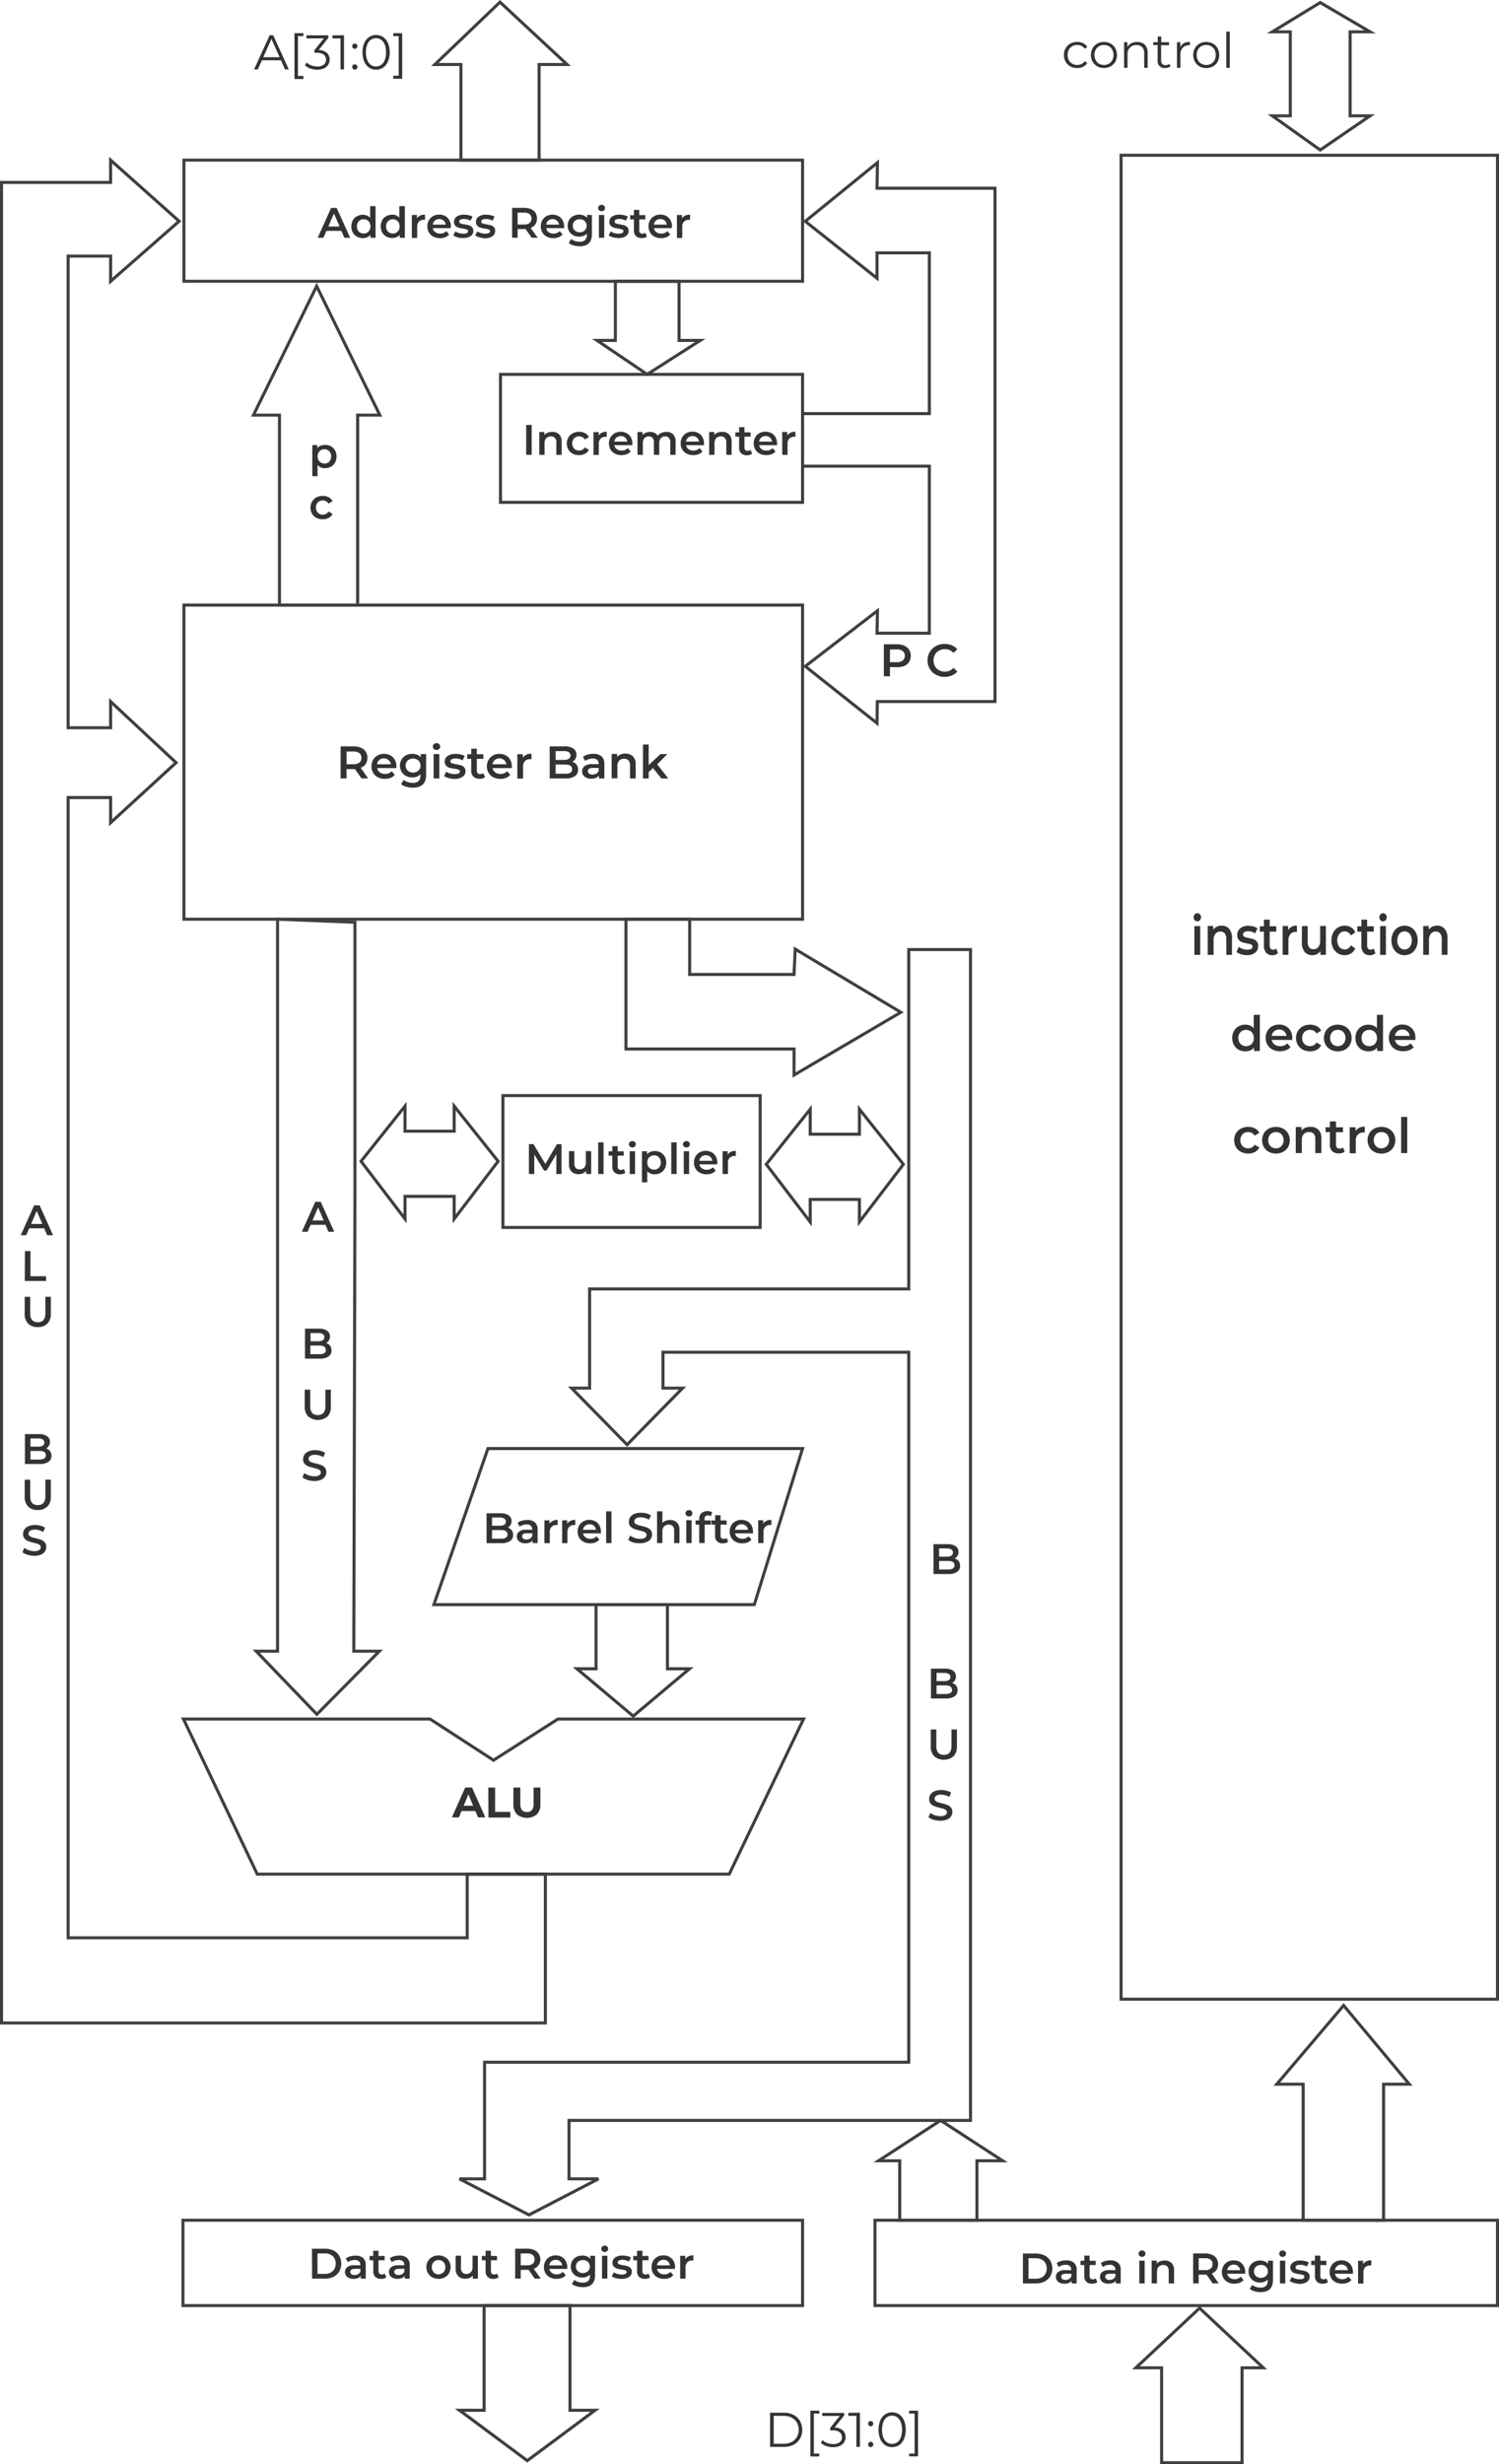 <svg xmlns="http://www.w3.org/2000/svg" viewBox="0 0 492 808.34"><title>flow-chart1</title><g id="Layer_1_copy" data-name="Layer 1 copy"><rect id="sqare_2" data-name="sqare 2" x="287.18" y="728.3" width="204.32" height="27.99" style="fill:none;stroke:#3f3f3f"/><rect id="sqaure_shape" data-name="sqaure shape" x="367.96" y="50.93" width="123.54" height="604.86" style="fill:none;stroke:#3f3f3f"/><rect id="data_out" data-name="data out" x="60.05" y="728.3" width="203.37" height="27.99" style="fill:none;stroke:#3f3f3f"/><rect id="multi" x="165.07" y="359.39" width="84.43" height="43.25" style="fill:none;stroke:#3f3f3f"/><rect id="register" x="60.37" y="198.49" width="203.05" height="103.04" style="fill:none;stroke:#3f3f3f"/><rect id="incrementer" x="164.27" y="122.8" width="99.15" height="41.98" style="fill:none;stroke:#3f3f3f"/><rect id="address" x="60.37" y="52.52" width="203.05" height="39.75" style="fill:none;stroke:#3f3f3f"/><polygon id="barrel" points="247.58 526.36 142.41 526.36 160.15 475.16 263.42 475.16 247.58 526.36" style="fill:none;stroke:#3f3f3f"/><polygon id="alu" points="60.21 563.89 141.15 563.89 161.98 577.4 183.12 563.89 263.74 563.89 239.35 614.77 84.44 614.77 60.21 563.89" style="fill:none;stroke:#3f3f3f"/><polygon id="alu_bus" data-name="alu bus" points="179 614.77 179 663.59 0.5 663.59 0.5 59.84 22.36 59.84 22.36 59.84 36.3 59.84 36.3 52.52 58.79 72.56 36.3 92.28 36.3 84.01 22.36 84.01 22.36 238.72 36.3 238.72 36.3 230.13 57.79 250.17 36.3 269.88 36.3 261.62 22.36 261.62 22.36 635.65 153.34 635.65 153.34 614.77 179 614.77" style="fill:none;stroke:#3f3f3f"/><polygon id="a_bus" data-name="a bus" points="116.12 541.63 124.52 541.63 104 562.34 84.07 541.63 91.1 541.63 91.1 301.53 116.5 302.53 116.5 392.84 116.12 541.63" style="fill:none;stroke:#3f3f3f"/><polygon id="reg_b_arrow" data-name="reg b arrow" points="260.62 352.64 260.62 344.1 205.45 344.1 205.45 301.53 226.36 301.53 226.36 319.65 260.62 319.65 261 311.34 295.68 332.06 260.62 352.64" style="fill:none;stroke:#3f3f3f"/><polygon id="p_c" data-name="p c" points="124.67 136.17 117.39 136.17 117.39 198.49 91.73 198.49 91.73 136.17 83.18 136.17 103.93 93.86 124.67 136.17" style="fill:none;stroke:#3f3f3f"/><polygon id="add_arrow" data-name="add arrow" points="186.13 21.16 176.94 21.16 176.94 52.52 151.28 52.52 151.28 21.16 142.73 21.16 164.11 0.69 186.13 21.16" style="fill:none;stroke:#3f3f3f"/><polygon id="b_bus" data-name="b bus" points="186.76 695.55 186.76 714.73 196.43 714.73 173.62 726.55 150.81 714.73 159.04 714.73 159.04 676.47 298.27 676.47 298.27 443.57 217.6 443.57 217.6 455.34 224.04 455.34 205.82 473.9 187.6 455.34 193.52 455.34 193.52 422.8 298.27 422.8 298.27 311.48 318.54 311.48 318.54 695.55 186.76 695.55" style="fill:none;stroke:#3f3f3f"/><polygon id="barel_arrow_2" data-name="barel arrow 2" points="226.31 547.4 207.83 562.93 189.35 547.4 195.63 547.4 195.63 526.36 219.07 526.36 219.07 547.4 226.31 547.4" style="fill:none;stroke:#3f3f3f"/><polygon id="add_arrow_2" data-name="add arrow 2" points="229.84 111.67 212.42 122.8 195.95 111.67 201.97 111.67 201.97 92.28 222.88 92.28 222.88 111.67 229.84 111.67" style="fill:none;stroke:#3f3f3f"/><polygon id="pc_path_arrow" data-name="pc path arrow" points="326.57 61.75 326.57 230.13 287.96 230.13 287.86 237.24 264.3 218.57 288 200.34 287.86 207.71 305.03 207.71 305.03 152.91 263.42 152.91 263.42 135.68 305.03 135.68 305.03 82.95 287.86 82.95 287.86 91.28 264.3 72.6 288 53.34 287.86 61.75 326.57 61.75" style="fill:none;stroke:#3f3f3f"/><polygon id="top_arrow" data-name="top arrow" points="443.14 38 449.69 38 433.32 49.2 417.59 38 423.5 38 423.5 10.44 417.59 10.44 433.32 0.84 449.69 10.44 443.14 10.44 443.14 38" style="fill:none;stroke:#3f3f3f"/><polygon id="data_in_arrow_2" data-name="data in arrow 2" points="462.57 683.67 454.12 683.67 454.12 728.3 427.72 728.3 427.72 683.67 419.06 683.67 441 657.84 462.57 683.67" style="fill:none;stroke:#3f3f3f"/><polygon id="data_in_arrow_1" data-name="data in arrow 1" points="414.63 776.7 407.66 776.7 407.66 807.84 381.26 807.84 381.26 776.7 372.81 776.7 393.72 757.13 414.63 776.7" style="fill:none;stroke:#3f3f3f"/><polygon id="data_in_arrow_3" data-name="data in arrow 3" points="329.1 708.8 320.65 708.8 320.65 728.3 295.31 728.3 295.31 708.8 288.34 708.8 308.72 695.55 329.1 708.8" style="fill:none;stroke:#3f3f3f"/><polygon id="data_out_arrow" data-name="data out arrow" points="195.32 790.63 173.06 807.17 150.81 790.63 158.89 790.63 158.89 756.29 187.08 756.29 187.08 790.63 195.32 790.63" style="fill:none;stroke:#3f3f3f"/><polygon id="multi_new_arrow_1" data-name="multi new arrow 1" points="149.07 399.84 149.07 392.44 132.93 392.44 132.93 399.84 118.5 380.93 132.93 362.84 132.93 371.06 149.07 371.06 149.07 362.84 163.5 380.93 149.07 399.84" style="fill:none;stroke:#3f3f3f"/><polygon id="multi_new_arrow_2" data-name="multi new arrow 2" points="282.07 400.84 282.07 393.44 265.93 393.44 265.93 400.84 251.5 381.93 265.93 363.84 265.93 372.06 282.07 372.06 282.07 363.84 296.5 381.93 282.07 400.84" style="fill:none;stroke:#3f3f3f"/></g><g id="Layer_3" data-name="Layer 3"><path d="M416.61,308a1.45,1.45,0,0,1,0-1.89,1.1,1.1,0,0,1,.87-.38,1.15,1.15,0,0,1,.86.36,1.28,1.28,0,0,1,.35.91,1.48,1.48,0,0,1-.34,1,1.09,1.09,0,0,1-.87.4A1.14,1.14,0,0,1,416.61,308Zm-.09,1.94h1.9v9.45h-1.9Z" transform="translate(-24.5 -6.16)" style="fill:#333"/><path d="M427.94,310.86a4.54,4.54,0,0,1,.92,3.09v5.42H427v-5.14a3,3,0,0,0-.5-1.86,1.71,1.71,0,0,0-1.42-.63,2,2,0,0,0-1.65.73,3.23,3.23,0,0,0-.61,2.12v4.78H420.9v-9.45h1.8v1.22a3,3,0,0,1,1.18-1,3.66,3.66,0,0,1,1.61-.34A3.11,3.11,0,0,1,427.94,310.86Z" transform="translate(-24.5 -6.16)" style="fill:#333"/><path d="M431.85,319.19a4.57,4.57,0,0,1-1.5-.76l.72-1.68a4.5,4.5,0,0,0,1.31.68,4.73,4.73,0,0,0,1.51.25c1.13,0,1.7-.34,1.7-1a.7.7,0,0,0-.44-.69,6.59,6.59,0,0,0-1.38-.37,9.36,9.36,0,0,1-1.63-.41,2.34,2.34,0,0,1-1.55-2.4,2.65,2.65,0,0,1,1-2.15,3.91,3.91,0,0,1,2.6-.81,6.76,6.76,0,0,1,1.66.22,4.35,4.35,0,0,1,1.37.6l-.73,1.68a4,4,0,0,0-2.32-.71,2.3,2.3,0,0,0-1.26.29.89.89,0,0,0-.43.77.77.77,0,0,0,.46.75,6.29,6.29,0,0,0,1.43.42,10.75,10.75,0,0,1,1.59.4A2.62,2.62,0,0,1,437,315a2.47,2.47,0,0,1,.44,1.56,2.61,2.61,0,0,1-1,2.12,4.16,4.16,0,0,1-2.68.8A6.22,6.22,0,0,1,431.85,319.19Z" transform="translate(-24.5 -6.16)" style="fill:#333"/><path d="M443.93,318.85a2.18,2.18,0,0,1-.81.48,3.05,3.05,0,0,1-1,.16,2.63,2.63,0,0,1-2.06-.81,3.51,3.51,0,0,1-.72-2.38v-4.54H438V310h1.34v-2.16h1.89V310h2.16v1.77h-2.16v4.49a1.6,1.6,0,0,0,.29,1.05,1,1,0,0,0,.83.37,1.51,1.51,0,0,0,1.06-.39Z" transform="translate(-24.5 -6.16)" style="fill:#333"/><path d="M450.17,309.81v2.11a1.85,1.85,0,0,0-.44-.06,2.11,2.11,0,0,0-1.73.76,3.33,3.33,0,0,0-.62,2.16v4.59h-1.89v-9.45h1.8v1.38A3,3,0,0,1,450.17,309.81Z" transform="translate(-24.5 -6.16)" style="fill:#333"/><path d="M459.68,309.92v9.45h-1.8v-1.21a3.15,3.15,0,0,1-1.14,1,3.49,3.49,0,0,1-4-.7,4.63,4.63,0,0,1-.93-3.13v-5.39h1.89V315a3.07,3.07,0,0,0,.49,1.91,1.7,1.7,0,0,0,1.4.62,2,2,0,0,0,1.62-.73,3.34,3.34,0,0,0,.59-2.12v-4.77Z" transform="translate(-24.5 -6.16)" style="fill:#333"/><path d="M463.61,318.87a4.33,4.33,0,0,1-1.56-1.72,5.55,5.55,0,0,1-.56-2.51,5.43,5.43,0,0,1,.56-2.49,4.26,4.26,0,0,1,1.56-1.72,4.19,4.19,0,0,1,2.26-.62,3.84,3.84,0,0,1,2.1.57,3.46,3.46,0,0,1,1.35,1.63l-1.45,1a2.5,2.5,0,0,0-.87-1,2.19,2.19,0,0,0-1.15-.32,2.23,2.23,0,0,0-1.75.8,3.67,3.67,0,0,0,0,4.3,2.21,2.21,0,0,0,1.76.81,2.11,2.11,0,0,0,1.15-.33,2.54,2.54,0,0,0,.87-1l1.45,1a3.56,3.56,0,0,1-1.37,1.63,3.72,3.72,0,0,1-2.08.58A4.24,4.24,0,0,1,463.61,318.87Z" transform="translate(-24.5 -6.16)" style="fill:#333"/><path d="M475.92,318.85a2.18,2.18,0,0,1-.81.48,3,3,0,0,1-1,.16,2.62,2.62,0,0,1-2.06-.81,3.46,3.46,0,0,1-.73-2.38v-4.54H470V310h1.33v-2.16h1.89V310h2.17v1.77h-2.17v4.49a1.66,1.66,0,0,0,.29,1.05,1,1,0,0,0,.83.37,1.49,1.49,0,0,0,1.06-.39Z" transform="translate(-24.5 -6.16)" style="fill:#333"/><path d="M477.57,308a1.48,1.48,0,0,1,0-1.89,1.12,1.12,0,0,1,.87-.38,1.15,1.15,0,0,1,.86.36,1.28,1.28,0,0,1,.35.91,1.43,1.43,0,0,1-.34,1,1.09,1.09,0,0,1-.87.4A1.15,1.15,0,0,1,477.57,308Zm-.09,1.94h1.9v9.45h-1.9Z" transform="translate(-24.5 -6.16)" style="fill:#333"/><path d="M483.28,318.87a4.19,4.19,0,0,1-1.53-1.72,5.55,5.55,0,0,1-.56-2.51,5.43,5.43,0,0,1,.56-2.49,4.19,4.19,0,0,1,1.53-1.72,4.28,4.28,0,0,1,4.44,0,4.22,4.22,0,0,1,1.54,1.72,5.43,5.43,0,0,1,.55,2.49,5.54,5.54,0,0,1-.55,2.51,4.22,4.22,0,0,1-1.54,1.72,4.28,4.28,0,0,1-4.44,0Zm3.94-2.09a3.71,3.71,0,0,0,0-4.28,2.16,2.16,0,0,0-1.73-.81,2.12,2.12,0,0,0-1.71.81,3.71,3.71,0,0,0,0,4.28,2.13,2.13,0,0,0,1.71.82A2.16,2.16,0,0,0,487.22,316.78Z" transform="translate(-24.5 -6.16)" style="fill:#333"/><path d="M498.67,310.86a4.54,4.54,0,0,1,.92,3.09v5.42H497.7v-5.14a3,3,0,0,0-.5-1.86,1.71,1.71,0,0,0-1.42-.63,2,2,0,0,0-1.65.73,3.23,3.23,0,0,0-.61,2.12v4.78h-1.89v-9.45h1.8v1.22a2.9,2.9,0,0,1,1.18-1,3.61,3.61,0,0,1,1.6-.34A3.13,3.13,0,0,1,498.67,310.86Z" transform="translate(-24.5 -6.16)" style="fill:#333"/><path d="M438,339.05v11.87h-1.92v-1.1a3.14,3.14,0,0,1-1.22.91,4.23,4.23,0,0,1-1.61.3,4.56,4.56,0,0,1-2.22-.54,3.89,3.89,0,0,1-1.54-1.55,5,5,0,0,1,0-4.58,4,4,0,0,1,1.54-1.54,4.56,4.56,0,0,1,2.22-.54,4.11,4.11,0,0,1,1.55.29,3.12,3.12,0,0,1,1.2.86v-4.38ZM434.78,349a2.42,2.42,0,0,0,.92-.93,3.18,3.18,0,0,0,0-2.82,2.38,2.38,0,0,0-.92-.94,2.62,2.62,0,0,0-1.29-.32,2.69,2.69,0,0,0-1.3.32,2.35,2.35,0,0,0-.91.94,3.09,3.09,0,0,0,0,2.82,2.39,2.39,0,0,0,.91.93,2.59,2.59,0,0,0,1.3.33A2.53,2.53,0,0,0,434.78,349Z" transform="translate(-24.5 -6.16)" style="fill:#333"/><path d="M448.62,347.29h-6.7a2.28,2.28,0,0,0,.92,1.49,3,3,0,0,0,1.85.56,3.11,3.11,0,0,0,2.32-.93l1.07,1.23a3.52,3.52,0,0,1-1.46,1,5.34,5.34,0,0,1-2,.35,5.21,5.21,0,0,1-2.48-.56,4,4,0,0,1-1.66-1.56,4.71,4.71,0,0,1,0-4.51,4,4,0,0,1,1.57-1.56,4.67,4.67,0,0,1,2.28-.56,4.47,4.47,0,0,1,2.23.55,3.93,3.93,0,0,1,1.53,1.55,4.71,4.71,0,0,1,.56,2.32A5.36,5.36,0,0,1,448.62,347.29Zm-5.91-2.84a2.42,2.42,0,0,0-.81,1.51h4.85a2.29,2.29,0,0,0-.78-1.5,2.36,2.36,0,0,0-1.63-.58A2.44,2.44,0,0,0,442.71,344.45Z" transform="translate(-24.5 -6.16)" style="fill:#333"/><path d="M452.11,350.47a4.13,4.13,0,0,1-1.65-1.56,4.62,4.62,0,0,1,0-4.52,4.22,4.22,0,0,1,1.64-1.55,5.06,5.06,0,0,1,2.4-.56,4.59,4.59,0,0,1,2.21.51,3.28,3.28,0,0,1,1.43,1.47l-1.53.9a2.52,2.52,0,0,0-.92-.89,2.49,2.49,0,0,0-1.21-.29,2.55,2.55,0,0,0-1.86.72,2.63,2.63,0,0,0-.73,1.95,2.59,2.59,0,0,0,.73,1.94,2.68,2.68,0,0,0,3.07.43,2.42,2.42,0,0,0,.92-.88l1.53.89a3.43,3.43,0,0,1-1.44,1.48,4.5,4.5,0,0,1-2.2.52A5,5,0,0,1,452.11,350.47Z" transform="translate(-24.5 -6.16)" style="fill:#333"/><path d="M461.25,350.47a4,4,0,0,1-1.63-1.56,4.69,4.69,0,0,1,0-4.52,4.06,4.06,0,0,1,1.63-1.55,4.86,4.86,0,0,1,2.33-.56,5,5,0,0,1,2.36.56,4.1,4.1,0,0,1,1.62,1.55,4.69,4.69,0,0,1,0,4.52,4.05,4.05,0,0,1-1.62,1.56,4.84,4.84,0,0,1-2.36.56A4.75,4.75,0,0,1,461.25,350.47Zm4.16-1.89a3,3,0,0,0,0-3.87,2.45,2.45,0,0,0-1.83-.73,2.4,2.4,0,0,0-1.81.73,3,3,0,0,0,0,3.87,2.41,2.41,0,0,0,1.81.74A2.46,2.46,0,0,0,465.41,348.58Z" transform="translate(-24.5 -6.16)" style="fill:#333"/><path d="M478.43,339.05v11.87h-1.92v-1.1a3.14,3.14,0,0,1-1.22.91,4.2,4.2,0,0,1-1.61.3,4.56,4.56,0,0,1-2.22-.54,3.89,3.89,0,0,1-1.54-1.55,5,5,0,0,1,0-4.58,4,4,0,0,1,1.54-1.54,4.56,4.56,0,0,1,2.22-.54,4.08,4.08,0,0,1,1.55.29,3.12,3.12,0,0,1,1.2.86v-4.38ZM475.22,349a2.46,2.46,0,0,0,.91-.93,3.18,3.18,0,0,0,0-2.82,2.42,2.42,0,0,0-.91-.94,2.8,2.8,0,0,0-2.6,0,2.42,2.42,0,0,0-.91.94,3.18,3.18,0,0,0,0,2.82,2.46,2.46,0,0,0,.91.93,2.73,2.73,0,0,0,2.6,0Z" transform="translate(-24.5 -6.16)" style="fill:#333"/><path d="M489.06,347.29h-6.71a2.32,2.32,0,0,0,.92,1.49,3,3,0,0,0,1.85.56,3.11,3.11,0,0,0,2.32-.93l1.07,1.23a3.55,3.55,0,0,1-1.45,1,5.43,5.43,0,0,1-2,.35,5.21,5.21,0,0,1-2.48-.56,4,4,0,0,1-1.65-1.56,4.38,4.38,0,0,1-.59-2.26,4.48,4.48,0,0,1,.57-2.25,4,4,0,0,1,1.58-1.56,4.63,4.63,0,0,1,2.27-.56,4.47,4.47,0,0,1,2.23.55,4,4,0,0,1,1.54,1.55,4.82,4.82,0,0,1,.55,2.32C489.09,346.83,489.08,347,489.06,347.29Zm-5.92-2.84a2.36,2.36,0,0,0-.8,1.51h4.84a2.29,2.29,0,0,0-.78-1.5,2.36,2.36,0,0,0-1.63-.58A2.44,2.44,0,0,0,483.14,344.45Z" transform="translate(-24.5 -6.16)" style="fill:#333"/><path d="M431.81,384a4,4,0,0,1-1.65-1.56,4.62,4.62,0,0,1,0-4.52,4.09,4.09,0,0,1,1.64-1.55,5,5,0,0,1,2.39-.56,4.66,4.66,0,0,1,2.22.51,3.33,3.33,0,0,1,1.43,1.47l-1.54.9a2.39,2.39,0,0,0-2.12-1.18,2.55,2.55,0,0,0-1.86.72,2.94,2.94,0,0,0,0,3.89,2.52,2.52,0,0,0,1.87.73,2.46,2.46,0,0,0,1.2-.3,2.35,2.35,0,0,0,.92-.88l1.54.89a3.4,3.4,0,0,1-1.45,1.48,4.47,4.47,0,0,1-2.2.52A4.92,4.92,0,0,1,431.81,384Z" transform="translate(-24.5 -6.16)" style="fill:#333"/><path d="M440.94,384a4.05,4.05,0,0,1-1.62-1.56,4.69,4.69,0,0,1,0-4.52,4.1,4.1,0,0,1,1.62-1.55,5.19,5.19,0,0,1,4.69,0,4.06,4.06,0,0,1,1.63,1.55,4.69,4.69,0,0,1,0,4.52,4,4,0,0,1-1.63,1.56,5.19,5.19,0,0,1-4.69,0Zm4.16-1.89a3,3,0,0,0,0-3.87,2.63,2.63,0,0,0-3.64,0,3,3,0,0,0,0,3.87,2.61,2.61,0,0,0,3.64,0Z" transform="translate(-24.5 -6.16)" style="fill:#333"/><path d="M457.2,376.7a3.74,3.74,0,0,1,1,2.8v4.9h-2v-4.64a2.41,2.41,0,0,0-.52-1.69,2,2,0,0,0-1.51-.57,2.33,2.33,0,0,0-1.74.67,2.63,2.63,0,0,0-.64,1.91v4.32h-2v-8.54h1.9V377a3.27,3.27,0,0,1,1.25-.9,4.56,4.56,0,0,1,1.7-.3A3.57,3.57,0,0,1,457.2,376.7Z" transform="translate(-24.5 -6.16)" style="fill:#333"/><path d="M465.86,383.94a2.48,2.48,0,0,1-.86.43,4.11,4.11,0,0,1-1.06.14,3,3,0,0,1-2.18-.73,2.85,2.85,0,0,1-.77-2.15v-4.11h-1.41v-1.6H461V374h2v1.95h2.29v1.6H463v4.06a1.34,1.34,0,0,0,.31,1,1.16,1.16,0,0,0,.88.32,1.74,1.74,0,0,0,1.12-.35Z" transform="translate(-24.5 -6.16)" style="fill:#333"/><path d="M472.45,375.76v1.9a2.71,2.71,0,0,0-.47,0,2.4,2.4,0,0,0-1.82.68,2.69,2.69,0,0,0-.66,2v4.14h-2v-8.54h1.91v1.24A3.34,3.34,0,0,1,472.45,375.76Z" transform="translate(-24.5 -6.16)" style="fill:#333"/><path d="M475.57,384a4,4,0,0,1-1.63-1.56,4.69,4.69,0,0,1,0-4.52,4.06,4.06,0,0,1,1.63-1.55,4.86,4.86,0,0,1,2.33-.56,5,5,0,0,1,2.36.56,4.1,4.1,0,0,1,1.62,1.55,4.69,4.69,0,0,1,0,4.52,4.05,4.05,0,0,1-1.62,1.56,4.84,4.84,0,0,1-2.36.56A4.75,4.75,0,0,1,475.57,384Zm4.16-1.89a3,3,0,0,0,0-3.87,2.45,2.45,0,0,0-1.83-.73,2.4,2.4,0,0,0-1.81.73,3,3,0,0,0,0,3.87,2.41,2.41,0,0,0,1.81.74A2.46,2.46,0,0,0,479.73,382.06Z" transform="translate(-24.5 -6.16)" style="fill:#333"/><path d="M484.38,372.53h2V384.4h-2Z" transform="translate(-24.5 -6.16)" style="fill:#333"/><path d="M375.8,27.94a4,4,0,0,1-1.54-1.53,4.36,4.36,0,0,1-.56-2.22,4.3,4.3,0,0,1,.56-2.21,4,4,0,0,1,1.54-1.52,4.57,4.57,0,0,1,2.23-.54,4.37,4.37,0,0,1,2,.42,3.3,3.3,0,0,1,1.35,1.24l-.85.58a2.65,2.65,0,0,0-1.06-.94,3.22,3.22,0,0,0-1.39-.31,3.33,3.33,0,0,0-1.64.41,2.87,2.87,0,0,0-1.13,1.16,3.79,3.79,0,0,0,0,3.43,2.84,2.84,0,0,0,1.13,1.15,3.43,3.43,0,0,0,3,.11,2.56,2.56,0,0,0,1.06-.93l.85.58A3.32,3.32,0,0,1,380,28.06a4.38,4.38,0,0,1-1.94.42A4.57,4.57,0,0,1,375.8,27.94Z" transform="translate(-24.5 -6.16)" style="fill:#333"/><path d="M384.66,27.93a4,4,0,0,1-1.54-1.53,4.64,4.64,0,0,1,0-4.42,4,4,0,0,1,1.54-1.52,4.71,4.71,0,0,1,4.38,0A4,4,0,0,1,390.57,22a4.72,4.72,0,0,1,0,4.42A4,4,0,0,1,389,27.93a4.64,4.64,0,0,1-4.38,0Zm3.8-.87a2.83,2.83,0,0,0,1.11-1.16,3.86,3.86,0,0,0,0-3.42,2.89,2.89,0,0,0-1.11-1.16,3.37,3.37,0,0,0-3.22,0,2.91,2.91,0,0,0-1.12,1.16,3.77,3.77,0,0,0,0,3.42,2.85,2.85,0,0,0,1.12,1.16,3.37,3.37,0,0,0,3.22,0Z" transform="translate(-24.5 -6.16)" style="fill:#333"/><path d="M400.25,20.84a3.61,3.61,0,0,1,.93,2.68V28.4h-1.13V23.63a2.79,2.79,0,0,0-.66-2,2.46,2.46,0,0,0-1.87-.69,2.86,2.86,0,0,0-2.15.81,3,3,0,0,0-.79,2.23V28.4h-1.14V20h1.09v1.56a3.18,3.18,0,0,1,1.29-1.2,4.11,4.11,0,0,1,1.91-.42A3.47,3.47,0,0,1,400.25,20.84Z" transform="translate(-24.5 -6.16)" style="fill:#333"/><path d="M408.7,27.89a2.08,2.08,0,0,1-.79.44,3.19,3.19,0,0,1-1,.15A2.23,2.23,0,0,1,404.46,26V20.94H403V20h1.5V18.14h1.14V20h2.56v1H405.6v5a1.54,1.54,0,0,0,.38,1.14,1.43,1.43,0,0,0,1.08.39,2,2,0,0,0,.68-.11,1.64,1.64,0,0,0,.56-.32Z" transform="translate(-24.5 -6.16)" style="fill:#333"/><path d="M413.05,20.35a4,4,0,0,1,2-.43V21h-.27a2.69,2.69,0,0,0-2.08.81,3.23,3.23,0,0,0-.76,2.29V28.4h-1.13V20h1.09v1.65A2.74,2.74,0,0,1,413.05,20.35Z" transform="translate(-24.5 -6.16)" style="fill:#333"/><path d="M418.22,27.93a4,4,0,0,1-1.53-1.53,4.64,4.64,0,0,1,0-4.42,4,4,0,0,1,1.53-1.52,4.73,4.73,0,0,1,4.39,0A4,4,0,0,1,424.14,22a4.72,4.72,0,0,1,0,4.42,4,4,0,0,1-1.53,1.53,4.66,4.66,0,0,1-4.39,0Zm3.8-.87a2.79,2.79,0,0,0,1.12-1.16,3.86,3.86,0,0,0,0-3.42A2.85,2.85,0,0,0,422,21.32a3.35,3.35,0,0,0-3.21,0,2.85,2.85,0,0,0-1.12,1.16,3.77,3.77,0,0,0,0,3.42,2.79,2.79,0,0,0,1.12,1.16,3.35,3.35,0,0,0,3.21,0Z" transform="translate(-24.5 -6.16)" style="fill:#333"/><path d="M427,16.53h1.13V28.4H427Z" transform="translate(-24.5 -6.16)" style="fill:#333"/><path d="M360.25,745.38h4.29a6.21,6.21,0,0,1,2.78.61,4.45,4.45,0,0,1,1.89,1.72,5.2,5.2,0,0,1,0,5.14,4.47,4.47,0,0,1-1.89,1.73,6.21,6.21,0,0,1-2.78.6h-4.29Zm4.2,8.26a4.12,4.12,0,0,0,1.9-.41,2.88,2.88,0,0,0,1.26-1.18,3.47,3.47,0,0,0,.44-1.77,3.52,3.52,0,0,0-.44-1.77,2.86,2.86,0,0,0-1.26-1.17,4.12,4.12,0,0,0-1.9-.42h-2.38v6.72Z" transform="translate(-24.5 -6.16)" style="fill:#333"/><path d="M377,748.42a3,3,0,0,1,.88,2.38v4.38h-1.66v-.91a2,2,0,0,1-.91.75,3.5,3.5,0,0,1-1.44.26,3.54,3.54,0,0,1-1.47-.28,2.34,2.34,0,0,1-1-.8,2,2,0,0,1-.34-1.16,2,2,0,0,1,.75-1.62,3.74,3.74,0,0,1,2.35-.6h1.94v-.12a1.54,1.54,0,0,0-.47-1.2,2,2,0,0,0-1.4-.42,4,4,0,0,0-1.23.2,3,3,0,0,0-1,.54l-.69-1.27a4.22,4.22,0,0,1,1.41-.69,6.32,6.32,0,0,1,1.75-.24A3.62,3.62,0,0,1,377,748.42Zm-1.59,5.29a1.65,1.65,0,0,0,.72-.86V752h-1.81c-1,0-1.51.33-1.51,1a.88.88,0,0,0,.38.76,1.7,1.7,0,0,0,1,.28A2.29,2.29,0,0,0,375.44,753.71Z" transform="translate(-24.5 -6.16)" style="fill:#333"/><path d="M384.64,754.78a2,2,0,0,1-.75.38,3.48,3.48,0,0,1-.93.12,2.62,2.62,0,0,1-1.9-.64,2.49,2.49,0,0,1-.68-1.88v-3.6h-1.23v-1.4h1.23v-1.7h1.75v1.7h2v1.4h-2v3.56a1.17,1.17,0,0,0,.27.83,1,1,0,0,0,.77.29,1.51,1.51,0,0,0,1-.31Z" transform="translate(-24.5 -6.16)" style="fill:#333"/><path d="M391.47,748.42a3,3,0,0,1,.87,2.38v4.38h-1.65v-.91a2,2,0,0,1-.92.75,3.42,3.42,0,0,1-1.43.26,3.54,3.54,0,0,1-1.47-.28,2.37,2.37,0,0,1-1-.8,2.1,2.1,0,0,1-.34-1.16,2,2,0,0,1,.75-1.62,3.77,3.77,0,0,1,2.36-.6h1.93v-.12a1.5,1.5,0,0,0-.47-1.2,2,2,0,0,0-1.39-.42,4.07,4.07,0,0,0-1.24.2,3,3,0,0,0-1,.54l-.68-1.27a4.22,4.22,0,0,1,1.41-.69,6.22,6.22,0,0,1,1.75-.24A3.66,3.66,0,0,1,391.47,748.42Zm-1.6,5.29a1.65,1.65,0,0,0,.72-.86V752h-1.8c-1,0-1.52.33-1.52,1a.91.91,0,0,0,.38.76,1.7,1.7,0,0,0,1.05.28A2.26,2.26,0,0,0,389.87,753.71Z" transform="translate(-24.5 -6.16)" style="fill:#333"/><path d="M398.53,746.17a1,1,0,0,1,0-1.49,1.12,1.12,0,0,1,.8-.3,1.18,1.18,0,0,1,.8.28.93.93,0,0,1,.32.72,1.06,1.06,0,0,1-.32.78,1.17,1.17,0,0,1-1.6,0Zm-.08,1.54h1.75v7.47h-1.75Z" transform="translate(-24.5 -6.16)" style="fill:#333"/><path d="M409,748.45a3.26,3.26,0,0,1,.85,2.45v4.28H408.1v-4.06a2.07,2.07,0,0,0-.46-1.47,1.7,1.7,0,0,0-1.31-.5,2,2,0,0,0-1.53.58,2.34,2.34,0,0,0-.56,1.67v3.78h-1.75v-7.47h1.67v1a2.79,2.79,0,0,1,1.09-.78,3.86,3.86,0,0,1,1.48-.27A3.12,3.12,0,0,1,409,748.45Z" transform="translate(-24.5 -6.16)" style="fill:#333"/><path d="M422.52,755.18l-2-2.87-.38,0h-2.21v2.85h-1.82v-9.8h4a5.43,5.43,0,0,1,2.22.42,3.23,3.23,0,0,1,1.45,1.21,3.63,3.63,0,0,1,0,3.76,3.17,3.17,0,0,1-1.55,1.19l2.26,3.22Zm-.65-7.75a2.79,2.79,0,0,0-1.81-.51h-2.13v3.91h2.13a2.79,2.79,0,0,0,1.81-.51,1.77,1.77,0,0,0,.61-1.45A1.75,1.75,0,0,0,421.87,747.43Z" transform="translate(-24.5 -6.16)" style="fill:#333"/><path d="M433.18,752h-5.87a2,2,0,0,0,.81,1.3,2.57,2.57,0,0,0,1.61.49,2.71,2.71,0,0,0,2-.81l.94,1.07a3.09,3.09,0,0,1-1.27.91,4.54,4.54,0,0,1-1.74.31,4.6,4.6,0,0,1-2.17-.49,3.59,3.59,0,0,1-1.45-1.36,4.11,4.11,0,0,1,0-3.95,3.56,3.56,0,0,1,1.38-1.37,4.1,4.1,0,0,1,2-.49,4,4,0,0,1,1.95.49,3.41,3.41,0,0,1,1.34,1.35,4.18,4.18,0,0,1,.49,2C433.21,751.61,433.2,751.78,433.18,752ZM428,749.52a2.09,2.09,0,0,0-.7,1.32h4.24a2,2,0,0,0-.69-1.31,2,2,0,0,0-1.42-.51A2.15,2.15,0,0,0,428,749.52Z" transform="translate(-24.5 -6.16)" style="fill:#333"/><path d="M442.31,747.71v6.34q0,3.94-4,4a7.18,7.18,0,0,1-2-.28,4.28,4.28,0,0,1-1.6-.79l.79-1.31a3.73,3.73,0,0,0,1.24.65,4.93,4.93,0,0,0,1.52.24A2.46,2.46,0,0,0,440,756a2.24,2.24,0,0,0,.58-1.7v-.4a2.91,2.91,0,0,1-1.1.75,4.18,4.18,0,0,1-3.33-.21,3.36,3.36,0,0,1-1.36-1.28,3.6,3.6,0,0,1-.5-1.89,3.54,3.54,0,0,1,.5-1.88,3.33,3.33,0,0,1,1.36-1.27,4.06,4.06,0,0,1,1.92-.45,3.94,3.94,0,0,1,1.48.27,2.8,2.8,0,0,1,1.11.81v-1ZM440,752.77a2,2,0,0,0,.63-1.55,2,2,0,0,0-.63-1.52,2.57,2.57,0,0,0-3.28,0,2,2,0,0,0-.64,1.52,2,2,0,0,0,.64,1.55,2.57,2.57,0,0,0,3.28,0Z" transform="translate(-24.5 -6.16)" style="fill:#333"/><path d="M444.69,746.17a1,1,0,0,1,0-1.49,1.11,1.11,0,0,1,.79-.3,1.15,1.15,0,0,1,.8.28.9.9,0,0,1,.32.72,1.06,1.06,0,0,1-.31.78,1.1,1.1,0,0,1-.81.32A1.08,1.08,0,0,1,444.69,746.17Zm-.09,1.54h1.75v7.47H444.6Z" transform="translate(-24.5 -6.16)" style="fill:#333"/><path d="M449.18,755a4.64,4.64,0,0,1-1.39-.6l.68-1.33a4,4,0,0,0,1.21.54,4.82,4.82,0,0,0,1.39.2c1.05,0,1.57-.27,1.57-.82a.56.56,0,0,0-.4-.55,6.93,6.93,0,0,0-1.28-.29,11.69,11.69,0,0,1-1.51-.32,2.32,2.32,0,0,1-1-.64A1.76,1.76,0,0,1,448,750a2,2,0,0,1,.89-1.7,4.07,4.07,0,0,1,2.4-.64,6.81,6.81,0,0,1,1.54.18,4.37,4.37,0,0,1,1.26.47l-.67,1.33a4.11,4.11,0,0,0-2.15-.56,2.37,2.37,0,0,0-1.16.23.68.68,0,0,0-.4.61.6.6,0,0,0,.42.59,6.5,6.5,0,0,0,1.33.33,12.05,12.05,0,0,1,1.47.32,2.35,2.35,0,0,1,1,.62,1.7,1.7,0,0,1,.42,1.23,2,2,0,0,1-.91,1.68,4.32,4.32,0,0,1-2.48.63A6.64,6.64,0,0,1,449.18,755Z" transform="translate(-24.5 -6.16)" style="fill:#333"/><path d="M460.35,754.78a2,2,0,0,1-.75.38,3.48,3.48,0,0,1-.93.12,2.63,2.63,0,0,1-1.9-.64,2.48,2.48,0,0,1-.67-1.88v-3.6h-1.24v-1.4h1.24v-1.7h1.75v1.7h2v1.4h-2v3.56a1.17,1.17,0,0,0,.26.83,1,1,0,0,0,.77.29,1.51,1.51,0,0,0,1-.31Z" transform="translate(-24.5 -6.16)" style="fill:#333"/><path d="M468.54,752h-5.86a2,2,0,0,0,.8,1.3,2.6,2.6,0,0,0,1.62.49,2.73,2.73,0,0,0,2-.81l.94,1.07a3.19,3.19,0,0,1-1.28.91,5,5,0,0,1-3.9-.18,3.53,3.53,0,0,1-1.45-1.36,4.15,4.15,0,0,1,0-3.95,3.56,3.56,0,0,1,1.38-1.37,4.1,4.1,0,0,1,2-.49,3.92,3.92,0,0,1,1.95.49,3.44,3.44,0,0,1,1.35,1.35,4.17,4.17,0,0,1,.48,2C468.57,751.61,468.56,751.78,468.54,752Zm-5.17-2.49a2.1,2.1,0,0,0-.71,1.32h4.24a2,2,0,0,0-.68-1.31,2.09,2.09,0,0,0-1.43-.51A2.12,2.12,0,0,0,463.37,749.52Z" transform="translate(-24.5 -6.16)" style="fill:#333"/><path d="M474.58,747.62v1.67a2.1,2.1,0,0,0-.41,0,2.16,2.16,0,0,0-1.6.59,2.4,2.4,0,0,0-.57,1.72v3.62h-1.75v-7.47h1.67v1.09A2.92,2.92,0,0,1,474.58,747.62Z" transform="translate(-24.5 -6.16)" style="fill:#333"/><path d="M126.89,743.8h4.28a6.22,6.22,0,0,1,2.79.6,4.52,4.52,0,0,1,1.89,1.73,5.24,5.24,0,0,1,0,5.13A4.52,4.52,0,0,1,134,753a6.22,6.22,0,0,1-2.79.61h-4.28Zm4.2,8.26a4.12,4.12,0,0,0,1.9-.42,3,3,0,0,0,1.26-1.17,3.8,3.8,0,0,0,0-3.55,3,3,0,0,0-1.26-1.17,4.12,4.12,0,0,0-1.9-.41h-2.38v6.72Z" transform="translate(-24.5 -6.16)" style="fill:#333"/><path d="M143.67,746.83a3,3,0,0,1,.87,2.38v4.39h-1.65v-.91a2,2,0,0,1-.92.74,3.42,3.42,0,0,1-1.43.26,3.54,3.54,0,0,1-1.47-.28,2.21,2.21,0,0,1-1-.8,2,2,0,0,1-.35-1.16,2,2,0,0,1,.75-1.61,3.71,3.71,0,0,1,2.36-.61h1.93v-.11a1.51,1.51,0,0,0-.47-1.21,2,2,0,0,0-1.39-.42,4.07,4.07,0,0,0-1.24.2,3.15,3.15,0,0,0-1,.54L138,747a4.22,4.22,0,0,1,1.41-.69,6.61,6.61,0,0,1,1.75-.23A3.65,3.65,0,0,1,143.67,746.83Zm-1.6,5.29a1.65,1.65,0,0,0,.72-.86v-.87H141c-1,0-1.52.33-1.52,1a.91.91,0,0,0,.38.76,1.7,1.7,0,0,0,1.05.28A2.26,2.26,0,0,0,142.07,752.12Z" transform="translate(-24.5 -6.16)" style="fill:#333"/><path d="M151.28,753.19a2.21,2.21,0,0,1-.75.38,3.59,3.59,0,0,1-.93.12,2.64,2.64,0,0,1-1.91-.64,2.47,2.47,0,0,1-.67-1.88v-3.59h-1.23v-1.4H147v-1.71h1.75v1.71h2v1.4h-2v3.55a1.15,1.15,0,0,0,.27.83,1,1,0,0,0,.77.29,1.53,1.53,0,0,0,1-.31Z" transform="translate(-24.5 -6.16)" style="fill:#333"/><path d="M158.1,746.83a3.05,3.05,0,0,1,.88,2.38v4.39h-1.66v-.91a2,2,0,0,1-.91.74,3.5,3.5,0,0,1-1.44.26,3.54,3.54,0,0,1-1.47-.28,2.27,2.27,0,0,1-1-.8,2,2,0,0,1-.34-1.16,2,2,0,0,1,.75-1.61,3.65,3.65,0,0,1,2.35-.61h1.94v-.11a1.54,1.54,0,0,0-.47-1.21,2.05,2.05,0,0,0-1.4-.42,4,4,0,0,0-1.23.2,3,3,0,0,0-1,.54l-.69-1.27a4.22,4.22,0,0,1,1.41-.69,6.72,6.72,0,0,1,1.75-.23A3.62,3.62,0,0,1,158.1,746.83Zm-1.59,5.29a1.65,1.65,0,0,0,.72-.86v-.87h-1.81c-1,0-1.51.33-1.51,1a.88.88,0,0,0,.38.76,1.7,1.7,0,0,0,1.05.28A2.32,2.32,0,0,0,156.51,752.12Z" transform="translate(-24.5 -6.16)" style="fill:#333"/><path d="M166.4,753.2a3.51,3.51,0,0,1-1.42-1.36,4,4,0,0,1,0-4,3.49,3.49,0,0,1,1.42-1.35,4.16,4.16,0,0,1,2-.49,4.24,4.24,0,0,1,2.06.49,3.55,3.55,0,0,1,1.42,1.35,4.1,4.1,0,0,1,0,4,3.57,3.57,0,0,1-1.42,1.36,4.24,4.24,0,0,1-2.06.49A4.16,4.16,0,0,1,166.4,753.2Zm3.64-1.65a2.31,2.31,0,0,0,.63-1.69,2.33,2.33,0,0,0-.63-1.7,2.15,2.15,0,0,0-1.6-.64,2.13,2.13,0,0,0-1.59.64,2.37,2.37,0,0,0-.62,1.7,2.35,2.35,0,0,0,.62,1.69,2.13,2.13,0,0,0,1.59.65A2.16,2.16,0,0,0,170,751.55Z" transform="translate(-24.5 -6.16)" style="fill:#333"/><path d="M181.35,746.12v7.48h-1.67v-1a2.73,2.73,0,0,1-1.05.78,3.4,3.4,0,0,1-1.36.27,3.21,3.21,0,0,1-2.35-.83,3.26,3.26,0,0,1-.87-2.47v-4.27h1.75v4a2.2,2.2,0,0,0,.46,1.51,1.65,1.65,0,0,0,1.29.49,2,2,0,0,0,1.5-.58,2.35,2.35,0,0,0,.55-1.67v-3.78Z" transform="translate(-24.5 -6.16)" style="fill:#333"/><path d="M188.14,753.19a2.21,2.21,0,0,1-.75.38,3.59,3.59,0,0,1-.93.12,2.66,2.66,0,0,1-1.91-.64,2.51,2.51,0,0,1-.67-1.88v-3.59h-1.23v-1.4h1.23v-1.71h1.75v1.71h2v1.4h-2v3.55a1.15,1.15,0,0,0,.27.83,1,1,0,0,0,.77.29,1.51,1.51,0,0,0,1-.31Z" transform="translate(-24.5 -6.16)" style="fill:#333"/><path d="M200,753.6l-2-2.87h-2.59v2.86h-1.82v-9.8h4a5.43,5.43,0,0,1,2.22.42,3.21,3.21,0,0,1,1.45,1.2,3.3,3.3,0,0,1-1.58,5L202,753.6Zm-.65-7.76a2.81,2.81,0,0,0-1.81-.5h-2.13v3.9h2.13a2.81,2.81,0,0,0,1.81-.51,2,2,0,0,0,0-2.89Z" transform="translate(-24.5 -6.16)" style="fill:#333"/><path d="M210.68,750.42h-5.87a2,2,0,0,0,.81,1.31,2.63,2.63,0,0,0,1.61.48,2.71,2.71,0,0,0,2-.81l.94,1.08a3.19,3.19,0,0,1-1.27.91,4.77,4.77,0,0,1-1.74.3,4.6,4.6,0,0,1-2.17-.49,3.53,3.53,0,0,1-1.45-1.36,3.87,3.87,0,0,1-.51-2,3.92,3.92,0,0,1,.5-2,3.47,3.47,0,0,1,1.38-1.36,4,4,0,0,1,2-.49,3.94,3.94,0,0,1,1.95.48,3.37,3.37,0,0,1,1.34,1.36,4.11,4.11,0,0,1,.49,2C210.71,750,210.7,750.19,210.68,750.42Zm-5.18-2.49a2.11,2.11,0,0,0-.7,1.33H209a2,2,0,0,0-.69-1.32,2.06,2.06,0,0,0-1.42-.5A2.14,2.14,0,0,0,205.5,747.93Z" transform="translate(-24.5 -6.16)" style="fill:#333"/><path d="M219.81,746.12v6.34q0,3.94-4,3.95a7.56,7.56,0,0,1-2-.27,4.44,4.44,0,0,1-1.6-.79l.79-1.32a3.63,3.63,0,0,0,1.24.65,4.94,4.94,0,0,0,1.52.25,2.5,2.5,0,0,0,1.8-.56,2.33,2.33,0,0,0,.58-1.71v-.39a3,3,0,0,1-1.1.74,3.8,3.8,0,0,1-1.41.25,4,4,0,0,1-1.93-.46,3.39,3.39,0,0,1-1.35-1.28,3.8,3.8,0,0,1,0-3.77,3.44,3.44,0,0,1,1.35-1.27,4.25,4.25,0,0,1,1.93-.44,4.14,4.14,0,0,1,1.48.26,2.8,2.8,0,0,1,1.11.81v-1Zm-2.36,5.06a2,2,0,0,0,.63-1.55,2,2,0,0,0-.63-1.52,2.57,2.57,0,0,0-3.28,0,2,2,0,0,0-.64,1.52,2,2,0,0,0,.64,1.55,2.54,2.54,0,0,0,3.28,0Z" transform="translate(-24.5 -6.16)" style="fill:#333"/><path d="M222.19,744.59a1,1,0,0,1,0-1.5,1.11,1.11,0,0,1,.79-.3,1.15,1.15,0,0,1,.8.28.94.94,0,0,1,.32.73,1,1,0,0,1-.31.77,1.1,1.1,0,0,1-.81.32A1.11,1.11,0,0,1,222.19,744.59Zm-.09,1.53h1.75v7.48H222.1Z" transform="translate(-24.5 -6.16)" style="fill:#333"/><path d="M226.68,753.46a4.39,4.39,0,0,1-1.39-.61l.68-1.33a4,4,0,0,0,1.21.54,4.83,4.83,0,0,0,1.39.21c1,0,1.57-.28,1.57-.83a.57.57,0,0,0-.4-.55,6.93,6.93,0,0,0-1.28-.29,10.21,10.21,0,0,1-1.51-.32,2.36,2.36,0,0,1-1-.64,1.79,1.79,0,0,1-.42-1.27,2,2,0,0,1,.89-1.7,4.07,4.07,0,0,1,2.4-.63,6.79,6.79,0,0,1,1.54.17,4.37,4.37,0,0,1,1.26.47l-.67,1.33a4.2,4.2,0,0,0-2.15-.56,2.45,2.45,0,0,0-1.17.23.69.69,0,0,0-.39.61.6.6,0,0,0,.42.59,6.5,6.5,0,0,0,1.33.33,10.28,10.28,0,0,1,1.47.33,2.23,2.23,0,0,1,1,.61,1.7,1.7,0,0,1,.42,1.23,2,2,0,0,1-.91,1.68,4.32,4.32,0,0,1-2.48.63A7.06,7.06,0,0,1,226.68,753.46Z" transform="translate(-24.5 -6.16)" style="fill:#333"/><path d="M237.85,753.19a2,2,0,0,1-.75.38,3.48,3.48,0,0,1-.93.12,2.63,2.63,0,0,1-1.9-.64,2.47,2.47,0,0,1-.67-1.88v-3.59h-1.24v-1.4h1.24v-1.71h1.75v1.71h2v1.4h-2v3.55a1.15,1.15,0,0,0,.26.83,1,1,0,0,0,.77.29,1.51,1.51,0,0,0,1-.31Z" transform="translate(-24.5 -6.16)" style="fill:#333"/><path d="M246,750.42h-5.86a2.06,2.06,0,0,0,.8,1.31,2.64,2.64,0,0,0,1.62.48,2.73,2.73,0,0,0,2-.81l.93,1.08a3.19,3.19,0,0,1-1.27.91,4.72,4.72,0,0,1-1.73.3,4.54,4.54,0,0,1-2.17-.49,3.47,3.47,0,0,1-1.45-1.36,3.87,3.87,0,0,1-.51-2,3.92,3.92,0,0,1,.49-2,3.47,3.47,0,0,1,1.38-1.36,4,4,0,0,1,2-.49,3.91,3.91,0,0,1,2,.48,3.4,3.4,0,0,1,1.35,1.36,4.11,4.11,0,0,1,.48,2C246.07,750,246.06,750.19,246,750.42Zm-5.17-2.49a2.08,2.08,0,0,0-.71,1.33h4.24a2,2,0,0,0-.68-1.32,2.08,2.08,0,0,0-1.43-.5A2.11,2.11,0,0,0,240.87,747.93Z" transform="translate(-24.5 -6.16)" style="fill:#333"/><path d="M252.07,746v1.66a1.94,1.94,0,0,0-.4,0,2.16,2.16,0,0,0-1.6.59,2.4,2.4,0,0,0-.57,1.72v3.63h-1.75v-7.48h1.67v1.09A2.91,2.91,0,0,1,252.07,746Z" transform="translate(-24.5 -6.16)" style="fill:#333"/><path d="M116.71,25.93h-6.24l-1.35,3h-1.23L113,17.72h1.17l5.12,11.2h-1.25Zm-.44-1-2.68-6-2.69,6Z" transform="translate(-24.5 -6.16)" style="fill:#333"/><path d="M121.15,17.05h2.93V18h-1.79V31.08h1.79v1h-2.93Z" transform="translate(-24.5 -6.16)" style="fill:#333"/><path d="M131.77,23.48a2.91,2.91,0,0,1,.92,2.23,3.2,3.2,0,0,1-.46,1.7,3.16,3.16,0,0,1-1.38,1.18,5.14,5.14,0,0,1-2.22.43,6.69,6.69,0,0,1-2.3-.39,4.65,4.65,0,0,1-1.74-1.05l.56-.91a4.22,4.22,0,0,0,1.49.93,5.45,5.45,0,0,0,2,.36,3.32,3.32,0,0,0,2.12-.6,2,2,0,0,0,.75-1.65,2,2,0,0,0-.75-1.63,3.6,3.6,0,0,0-2.27-.6h-.8v-.84l3.11-3.89h-5.73v-1h7.2v.82l-3.17,4A4.18,4.18,0,0,1,131.77,23.48Z" transform="translate(-24.5 -6.16)" style="fill:#333"/><path d="M137.41,17.72v11.2h-1.15V18.75h-2.64v-1Z" transform="translate(-24.5 -6.16)" style="fill:#333"/><path d="M140.34,21.93a.88.88,0,0,1-.24-.62.85.85,0,0,1,1.45-.62.84.84,0,0,1,.26.62.85.85,0,0,1-.26.62.83.83,0,0,1-1.21,0Zm0,6.82a.88.88,0,0,1-.24-.63.84.84,0,0,1,.24-.61.87.87,0,0,1,1.47.61.86.86,0,0,1-.26.63.86.86,0,0,1-1.21,0Z" transform="translate(-24.5 -6.16)" style="fill:#333"/><path d="M145.63,28.33a4.55,4.55,0,0,1-1.59-2,7.46,7.46,0,0,1-.57-3,7.45,7.45,0,0,1,.57-3,4.44,4.44,0,0,1,1.59-2,4,4,0,0,1,2.31-.69,4,4,0,0,1,2.31.69,4.44,4.44,0,0,1,1.59,2,7.44,7.44,0,0,1,.58,3,7.46,7.46,0,0,1-.58,3,4.55,4.55,0,0,1-1.59,2,4,4,0,0,1-2.31.69A4,4,0,0,1,145.63,28.33Zm4-.91a3.57,3.57,0,0,0,1.16-1.58,7,7,0,0,0,.41-2.52,7,7,0,0,0-.41-2.51,3.57,3.57,0,0,0-1.16-1.58,3,3,0,0,0-3.44,0,3.43,3.43,0,0,0-1.16,1.58,6.73,6.73,0,0,0-.42,2.51,6.75,6.75,0,0,0,.42,2.52,3.43,3.43,0,0,0,1.16,1.58,3,3,0,0,0,3.44,0Z" transform="translate(-24.5 -6.16)" style="fill:#333"/><path d="M153.57,32v-1h1.79V18h-1.79v-.95h2.93V32Z" transform="translate(-24.5 -6.16)" style="fill:#333"/><path d="M277.26,797.6h4.56a6.73,6.73,0,0,1,3.14.71,5.2,5.2,0,0,1,2.11,2,6,6,0,0,1,0,5.8,5.2,5.2,0,0,1-2.11,2,6.73,6.73,0,0,1-3.14.71h-4.56Zm4.5,10.18a5.46,5.46,0,0,0,2.58-.59,4.35,4.35,0,0,0,1.71-1.61,4.95,4.95,0,0,0,0-4.76,4.35,4.35,0,0,0-1.71-1.61,5.46,5.46,0,0,0-2.58-.59h-3.31v9.16Z" transform="translate(-24.5 -6.16)" style="fill:#333"/><path d="M290.48,796.93h2.93v.94h-1.79V811h1.79v.94h-2.93Z" transform="translate(-24.5 -6.16)" style="fill:#333"/><path d="M301.1,803.35a2.93,2.93,0,0,1,.92,2.23,3,3,0,0,1-1.84,2.88,5.15,5.15,0,0,1-2.23.44,6.45,6.45,0,0,1-2.29-.4,4.77,4.77,0,0,1-1.74-1l.56-.92a4,4,0,0,0,1.49.94,5.44,5.44,0,0,0,2,.36,3.33,3.33,0,0,0,2.13-.6,2,2,0,0,0,.75-1.66,2,2,0,0,0-.75-1.63,3.67,3.67,0,0,0-2.27-.59H297v-.85l3.1-3.89h-5.73v-1h7.2v.82l-3.16,4A4.15,4.15,0,0,1,301.1,803.35Z" transform="translate(-24.5 -6.16)" style="fill:#333"/><path d="M306.74,797.6v11.2h-1.16V798.62h-2.64v-1Z" transform="translate(-24.5 -6.16)" style="fill:#333"/><path d="M309.67,801.81a.89.89,0,0,1-.25-.63.85.85,0,0,1,.25-.61.87.87,0,0,1,1.47.61.86.86,0,0,1-.26.63.86.86,0,0,1-1.21,0Zm0,6.81a.89.89,0,0,1,0-1.24.88.88,0,0,1,1.21,0,.88.88,0,0,1-.61,1.5A.83.83,0,0,1,309.67,808.62Z" transform="translate(-24.5 -6.16)" style="fill:#333"/><path d="M315,808.21a4.5,4.5,0,0,1-1.58-2,8.34,8.34,0,0,1,0-6.06,4.5,4.5,0,0,1,1.58-2,4.23,4.23,0,0,1,4.63,0,4.67,4.67,0,0,1,1.59,2,8.34,8.34,0,0,1,0,6.06,4.67,4.67,0,0,1-1.59,2,4.23,4.23,0,0,1-4.63,0Zm4-.91a3.46,3.46,0,0,0,1.16-1.59,7.71,7.71,0,0,0,0-5A3.46,3.46,0,0,0,319,799.1a3,3,0,0,0-3.44,0,3.6,3.6,0,0,0-1.16,1.59,7.89,7.89,0,0,0,0,5,3.6,3.6,0,0,0,1.16,1.59,3,3,0,0,0,3.44,0Z" transform="translate(-24.5 -6.16)" style="fill:#333"/><path d="M322.9,811.9V811h1.79V797.87H322.9v-.94h2.92v15Z" transform="translate(-24.5 -6.16)" style="fill:#333"/><path d="M136.55,81.89h-4.9l-1,2.27h-1.88l4.41-9.8H135l4.43,9.8h-1.91Zm-.6-1.43-1.85-4.28-1.83,4.28Z" transform="translate(-24.5 -6.16)" style="fill:#333"/><path d="M147.77,73.77V84.16h-1.68v-1A2.72,2.72,0,0,1,145,84a3.62,3.62,0,0,1-1.41.27,3.9,3.9,0,0,1-1.94-.48,3.37,3.37,0,0,1-1.35-1.35,4.35,4.35,0,0,1,0-4,3.29,3.29,0,0,1,1.35-1.34,3.9,3.9,0,0,1,1.94-.48,3.54,3.54,0,0,1,1.36.25,2.73,2.73,0,0,1,1.05.76V73.77ZM145,82.47a2,2,0,0,0,.8-.82,2.43,2.43,0,0,0,.29-1.23,2.46,2.46,0,0,0-.29-1.23,2.1,2.1,0,0,0-.8-.82,2.24,2.24,0,0,0-1.13-.29,2.3,2.3,0,0,0-1.14.29,2.08,2.08,0,0,0-.79.82,2.46,2.46,0,0,0-.3,1.23,2.44,2.44,0,0,0,.3,1.23,2,2,0,0,0,.79.82,2.3,2.3,0,0,0,1.14.29A2.24,2.24,0,0,0,145,82.47Z" transform="translate(-24.5 -6.16)" style="fill:#333"/><path d="M157.38,73.77V84.16H155.7v-1a2.65,2.65,0,0,1-1.07.8,3.53,3.53,0,0,1-1.4.27,3.9,3.9,0,0,1-1.94-.48,3.37,3.37,0,0,1-1.35-1.35,4.35,4.35,0,0,1,0-4,3.29,3.29,0,0,1,1.35-1.34,3.9,3.9,0,0,1,1.94-.48,3.49,3.49,0,0,1,1.35.25,2.73,2.73,0,0,1,1,.76V73.77Zm-2.81,8.7a2,2,0,0,0,.8-.82,2.54,2.54,0,0,0,.29-1.23,2.57,2.57,0,0,0-.29-1.23,2.1,2.1,0,0,0-.8-.82,2.26,2.26,0,0,0-1.13-.29,2.3,2.3,0,0,0-1.14.29,2.17,2.17,0,0,0-.8.82,2.57,2.57,0,0,0-.29,1.23,2.54,2.54,0,0,0,.29,1.23,2.1,2.1,0,0,0,.8.82,2.3,2.3,0,0,0,1.14.29A2.26,2.26,0,0,0,154.57,82.47Z" transform="translate(-24.5 -6.16)" style="fill:#333"/><path d="M164,76.6v1.67a2.17,2.17,0,0,0-.41,0,2.13,2.13,0,0,0-1.6.6,2.39,2.39,0,0,0-.57,1.71v3.63h-1.75V76.68h1.67v1.1A2.9,2.9,0,0,1,164,76.6Z" transform="translate(-24.5 -6.16)" style="fill:#333"/><path d="M172.42,81h-5.87a2,2,0,0,0,.81,1.31,2.64,2.64,0,0,0,1.62.48,2.74,2.74,0,0,0,2-.81l.93,1.08a3.09,3.09,0,0,1-1.27.91,4.54,4.54,0,0,1-1.74.31,4.72,4.72,0,0,1-2.17-.49,3.61,3.61,0,0,1-1.45-1.37,3.84,3.84,0,0,1-.51-2,3.89,3.89,0,0,1,.5-2,3.5,3.5,0,0,1,1.38-1.37,4,4,0,0,1,2-.49,3.91,3.91,0,0,1,2,.48A3.5,3.5,0,0,1,172,78.44a4,4,0,0,1,.49,2C172.45,80.59,172.44,80.76,172.42,81Zm-5.17-2.48a2.05,2.05,0,0,0-.71,1.32h4.24a2.07,2.07,0,0,0-.68-1.32,2.13,2.13,0,0,0-1.43-.5A2.1,2.1,0,0,0,167.25,78.5Z" transform="translate(-24.5 -6.16)" style="fill:#333"/><path d="M174.66,84a4.64,4.64,0,0,1-1.39-.6l.68-1.33a4.51,4.51,0,0,0,1.21.54,5.19,5.19,0,0,0,1.39.2c1,0,1.57-.27,1.57-.83a.55.55,0,0,0-.4-.54,7.66,7.66,0,0,0-1.28-.3,10.21,10.21,0,0,1-1.51-.32,2.39,2.39,0,0,1-1-.63,1.82,1.82,0,0,1-.42-1.27,2,2,0,0,1,.89-1.7,4,4,0,0,1,2.4-.64,6.81,6.81,0,0,1,1.54.18,4.38,4.38,0,0,1,1.26.46l-.67,1.33a4.2,4.2,0,0,0-2.15-.56,2.32,2.32,0,0,0-1.17.24.68.68,0,0,0-.39.6.62.62,0,0,0,.42.6,6.5,6.5,0,0,0,1.33.33,10.42,10.42,0,0,1,1.47.32,2.25,2.25,0,0,1,1,.62,1.7,1.7,0,0,1,.42,1.23,2,2,0,0,1-.91,1.68,4.32,4.32,0,0,1-2.48.63A6.64,6.64,0,0,1,174.66,84Z" transform="translate(-24.5 -6.16)" style="fill:#333"/><path d="M181.87,84a4.64,4.64,0,0,1-1.39-.6l.68-1.33a4.51,4.51,0,0,0,1.21.54,5.19,5.19,0,0,0,1.39.2c1.05,0,1.57-.27,1.57-.83a.55.55,0,0,0-.4-.54,7.66,7.66,0,0,0-1.28-.3,10.21,10.21,0,0,1-1.51-.32,2.39,2.39,0,0,1-1-.63,1.82,1.82,0,0,1-.42-1.27,2,2,0,0,1,.89-1.7,4,4,0,0,1,2.4-.64,6.81,6.81,0,0,1,1.54.18,4.38,4.38,0,0,1,1.26.46l-.67,1.33A4.2,4.2,0,0,0,184,78a2.32,2.32,0,0,0-1.17.24.68.68,0,0,0-.39.6.62.62,0,0,0,.42.6,6.5,6.5,0,0,0,1.33.33,10.42,10.42,0,0,1,1.47.32,2.25,2.25,0,0,1,1,.62A1.7,1.7,0,0,1,187,82a2,2,0,0,1-.91,1.68,4.32,4.32,0,0,1-2.48.63A6.64,6.64,0,0,1,181.87,84Z" transform="translate(-24.5 -6.16)" style="fill:#333"/><path d="M199,84.16l-2-2.87H194.4v2.86h-1.82v-9.8h4a5.43,5.43,0,0,1,2.22.42,3.26,3.26,0,0,1,1.45,1.2,3.37,3.37,0,0,1,.5,1.87,3.31,3.31,0,0,1-.54,1.9,3.16,3.16,0,0,1-1.54,1.19L201,84.16Zm-.66-7.76a2.82,2.82,0,0,0-1.8-.5H194.4v3.91h2.13a2.7,2.7,0,0,0,1.8-.52,2,2,0,0,0,0-2.89Z" transform="translate(-24.5 -6.16)" style="fill:#333"/><path d="M209.65,81h-5.87a2,2,0,0,0,.8,1.31,2.68,2.68,0,0,0,1.62.48,2.73,2.73,0,0,0,2-.81l.94,1.08a3.16,3.16,0,0,1-1.27.91,4.61,4.61,0,0,1-1.74.31,4.69,4.69,0,0,1-2.17-.49,3.49,3.49,0,0,1-1.45-1.37,3.84,3.84,0,0,1-.51-2,3.89,3.89,0,0,1,.5-2,3.5,3.5,0,0,1,1.38-1.37,4.24,4.24,0,0,1,3.94,0,3.5,3.5,0,0,1,1.34,1.36,4.13,4.13,0,0,1,.48,2C209.67,80.59,209.66,80.76,209.65,81Zm-5.18-2.48a2,2,0,0,0-.7,1.32H208a2.18,2.18,0,0,0-3.54-1.32Z" transform="translate(-24.5 -6.16)" style="fill:#333"/><path d="M218.77,76.68V83q0,3.94-4,3.94a7.5,7.5,0,0,1-2-.27,4.21,4.21,0,0,1-1.6-.79l.79-1.32a3.77,3.77,0,0,0,1.23.66,5,5,0,0,0,1.52.24,2.53,2.53,0,0,0,1.81-.56,2.29,2.29,0,0,0,.57-1.71v-.39a2.86,2.86,0,0,1-1.09.74,3.8,3.8,0,0,1-1.41.25,4.13,4.13,0,0,1-1.93-.45,3.49,3.49,0,0,1-1.36-1.28,3.89,3.89,0,0,1,0-3.78,3.51,3.51,0,0,1,1.36-1.26,4.13,4.13,0,0,1,1.93-.45,3.85,3.85,0,0,1,1.47.27,2.59,2.59,0,0,1,1.12.81v-1Zm-2.36,5.07a2,2,0,0,0,.64-1.55,2,2,0,0,0-.64-1.53,2.3,2.3,0,0,0-1.63-.59,2.32,2.32,0,0,0-1.64.59,2,2,0,0,0-.64,1.53,2,2,0,0,0,.64,1.55,2.32,2.32,0,0,0,1.64.59A2.3,2.3,0,0,0,216.41,81.75Z" transform="translate(-24.5 -6.16)" style="fill:#333"/><path d="M221.15,75.15a1,1,0,0,1,0-1.5,1.14,1.14,0,0,1,.8-.3,1.17,1.17,0,0,1,.8.29.93.93,0,0,1,.32.72,1.06,1.06,0,0,1-.31.78,1.09,1.09,0,0,1-.81.31A1.14,1.14,0,0,1,221.15,75.15Zm-.08,1.53h1.75v7.48h-1.75Z" transform="translate(-24.5 -6.16)" style="fill:#333"/><path d="M225.65,84a4.64,4.64,0,0,1-1.39-.6l.67-1.33a4.66,4.66,0,0,0,1.21.54,5.26,5.26,0,0,0,1.4.2c1,0,1.56-.27,1.56-.83a.54.54,0,0,0-.39-.54,7.83,7.83,0,0,0-1.29-.3,10.33,10.33,0,0,1-1.5-.32,2.34,2.34,0,0,1-1-.63,1.82,1.82,0,0,1-.43-1.27,2,2,0,0,1,.89-1.7,4,4,0,0,1,2.4-.64,6.68,6.68,0,0,1,1.54.18,4.17,4.17,0,0,1,1.26.46l-.67,1.33a4.17,4.17,0,0,0-2.14-.56,2.32,2.32,0,0,0-1.17.24.69.69,0,0,0-.4.6.61.61,0,0,0,.43.6,6.37,6.37,0,0,0,1.32.33,9.82,9.82,0,0,1,1.47.32,2.28,2.28,0,0,1,1,.62,1.74,1.74,0,0,1,.41,1.23,1.94,1.94,0,0,1-.91,1.68,4.27,4.27,0,0,1-2.48.63A6.63,6.63,0,0,1,225.65,84Z" transform="translate(-24.5 -6.16)" style="fill:#333"/><path d="M236.82,83.75a2,2,0,0,1-.75.38,3.12,3.12,0,0,1-.93.13,2.66,2.66,0,0,1-1.91-.65,2.48,2.48,0,0,1-.67-1.87v-3.6h-1.23v-1.4h1.23V75h1.75v1.71h2v1.4h-2V81.7a1.17,1.17,0,0,0,.27.83,1,1,0,0,0,.77.29,1.57,1.57,0,0,0,1-.31Z" transform="translate(-24.5 -6.16)" style="fill:#333"/><path d="M245,81h-5.87a2,2,0,0,0,.81,1.31,2.63,2.63,0,0,0,1.61.48,2.71,2.71,0,0,0,2-.81l.94,1.08a3.09,3.09,0,0,1-1.27.91,4.54,4.54,0,0,1-1.74.31,4.72,4.72,0,0,1-2.17-.49,3.55,3.55,0,0,1-1.45-1.37,3.84,3.84,0,0,1-.51-2,3.89,3.89,0,0,1,.5-2,3.5,3.5,0,0,1,1.38-1.37,4,4,0,0,1,2-.49,3.94,3.94,0,0,1,2,.48,3.5,3.5,0,0,1,1.34,1.36,4,4,0,0,1,.49,2C245,80.59,245,80.76,245,81Zm-5.17-2.48a2.05,2.05,0,0,0-.71,1.32h4.24a2.07,2.07,0,0,0-.68-1.32,2.13,2.13,0,0,0-1.43-.5A2.1,2.1,0,0,0,239.84,78.5Z" transform="translate(-24.5 -6.16)" style="fill:#333"/><path d="M251,76.6v1.67a2.08,2.08,0,0,0-.4,0,2.11,2.11,0,0,0-1.6.6,2.39,2.39,0,0,0-.57,1.71v3.63h-1.75V76.68h1.66v1.1A2.91,2.91,0,0,1,251,76.6Z" transform="translate(-24.5 -6.16)" style="fill:#333"/><path d="M143.17,261.52,141,258.44l-.4,0h-2.37v3.06H136.3V251h4.32a5.76,5.76,0,0,1,2.37.45,3.45,3.45,0,0,1,1.56,1.29,3.91,3.91,0,0,1,0,4,3.47,3.47,0,0,1-1.66,1.28l2.42,3.45Zm-.71-8.31a3,3,0,0,0-1.93-.54h-2.28v4.18h2.28a2.92,2.92,0,0,0,1.93-.55,1.89,1.89,0,0,0,.66-1.55A1.87,1.87,0,0,0,142.46,253.21Z" transform="translate(-24.5 -6.16)" style="fill:#333"/><path d="M154.58,258.11H148.3a2.14,2.14,0,0,0,.86,1.4,2.78,2.78,0,0,0,1.73.52,2.93,2.93,0,0,0,2.18-.87l1,1.16a3.36,3.36,0,0,1-1.36,1,5.45,5.45,0,0,1-4.19-.19,3.73,3.73,0,0,1-1.55-1.47,4.06,4.06,0,0,1-.55-2.12,4.26,4.26,0,0,1,.53-2.11,3.84,3.84,0,0,1,1.48-1.46,4.31,4.31,0,0,1,2.13-.52,4.23,4.23,0,0,1,2.09.51,3.61,3.61,0,0,1,1.44,1.46,4.36,4.36,0,0,1,.52,2.17C154.61,257.69,154.6,257.87,154.58,258.11ZM149,255.45a2.21,2.21,0,0,0-.76,1.42h4.55a2.34,2.34,0,0,0-3.79-1.42Z" transform="translate(-24.5 -6.16)" style="fill:#333"/><path d="M164.36,253.51v6.79q0,4.23-4.32,4.23a8.21,8.21,0,0,1-2.19-.29,4.73,4.73,0,0,1-1.71-.85L157,262a4.07,4.07,0,0,0,1.33.7,5.34,5.34,0,0,0,1.63.26,2.67,2.67,0,0,0,1.93-.6,2.45,2.45,0,0,0,.62-1.83v-.42a3.09,3.09,0,0,1-1.17.8,4.15,4.15,0,0,1-1.52.27,4.38,4.38,0,0,1-2.06-.49,3.7,3.7,0,0,1-1.46-1.37,4.13,4.13,0,0,1,0-4.05,3.66,3.66,0,0,1,1.46-1.35,4.38,4.38,0,0,1,2.06-.48,4.19,4.19,0,0,1,1.58.28,2.91,2.91,0,0,1,1.2.87v-1.06Zm-2.53,5.42a2.17,2.17,0,0,0,.69-1.66,2.1,2.1,0,0,0-.69-1.63,2.45,2.45,0,0,0-1.74-.63,2.52,2.52,0,0,0-1.77.63,2.13,2.13,0,0,0-.68,1.63,2.19,2.19,0,0,0,.68,1.66,2.53,2.53,0,0,0,1.77.64A2.45,2.45,0,0,0,161.83,258.93Z" transform="translate(-24.5 -6.16)" style="fill:#333"/><path d="M166.91,251.86a1.11,1.11,0,0,1,0-1.6,1.19,1.19,0,0,1,.86-.32,1.24,1.24,0,0,1,.85.3,1,1,0,0,1,.35.78,1.16,1.16,0,0,1-.34.83,1.27,1.27,0,0,1-1.72,0Zm-.09,1.65h1.88v8h-1.88Z" transform="translate(-24.5 -6.16)" style="fill:#333"/><path d="M171.73,261.37a4.82,4.82,0,0,1-1.49-.65l.72-1.42a4.44,4.44,0,0,0,1.3.57,5.17,5.17,0,0,0,1.49.22c1.12,0,1.68-.29,1.68-.88a.59.59,0,0,0-.43-.59,7.33,7.33,0,0,0-1.37-.31A10.87,10.87,0,0,1,172,258a2.46,2.46,0,0,1-1.08-.68,1.9,1.9,0,0,1-.46-1.36,2.13,2.13,0,0,1,1-1.82,4.33,4.33,0,0,1,2.58-.68,7.72,7.72,0,0,1,1.65.18,4.77,4.77,0,0,1,1.35.51l-.72,1.42a4.46,4.46,0,0,0-2.3-.6,2.46,2.46,0,0,0-1.25.25.72.72,0,0,0-.43.65.66.66,0,0,0,.46.64,7.63,7.63,0,0,0,1.42.35,10.78,10.78,0,0,1,1.57.35,2.5,2.5,0,0,1,1.06.66,1.86,1.86,0,0,1,.44,1.32,2.08,2.08,0,0,1-1,1.8,4.62,4.62,0,0,1-2.66.67A7.13,7.13,0,0,1,171.73,261.37Z" transform="translate(-24.5 -6.16)" style="fill:#333"/><path d="M183.7,261.08a2.21,2.21,0,0,1-.81.41,3.54,3.54,0,0,1-1,.13,2.83,2.83,0,0,1-2-.69,2.66,2.66,0,0,1-.72-2v-3.85h-1.32v-1.5h1.32v-1.83H181v1.83h2.15v1.5H181v3.81a1.27,1.27,0,0,0,.29.89,1.08,1.08,0,0,0,.82.31,1.65,1.65,0,0,0,1-.33Z" transform="translate(-24.5 -6.16)" style="fill:#333"/><path d="M192.47,258.11h-6.28a2.14,2.14,0,0,0,.86,1.4,2.78,2.78,0,0,0,1.73.52,2.93,2.93,0,0,0,2.18-.87l1,1.16a3.36,3.36,0,0,1-1.36,1,5.45,5.45,0,0,1-4.19-.19,3.73,3.73,0,0,1-1.55-1.47,4.06,4.06,0,0,1-.55-2.12,4.26,4.26,0,0,1,.53-2.11,3.84,3.84,0,0,1,1.48-1.46,4.31,4.31,0,0,1,2.13-.52,4.23,4.23,0,0,1,2.09.51,3.61,3.61,0,0,1,1.44,1.46,4.36,4.36,0,0,1,.52,2.17C192.5,257.69,192.49,257.87,192.47,258.11Zm-5.54-2.66a2.21,2.21,0,0,0-.76,1.42h4.55a2.34,2.34,0,0,0-3.79-1.42Z" transform="translate(-24.5 -6.16)" style="fill:#333"/><path d="M198.94,253.42v1.78a2.39,2.39,0,0,0-.44,0,2.28,2.28,0,0,0-1.71.63,2.56,2.56,0,0,0-.61,1.84v3.89H194.3v-8h1.79v1.17A3.12,3.12,0,0,1,198.94,253.42Z" transform="translate(-24.5 -6.16)" style="fill:#333"/><path d="M213.74,257a2.65,2.65,0,0,1,.51,1.66,2.41,2.41,0,0,1-1.05,2.1,5.23,5.23,0,0,1-3.06.75h-5.22V251h4.92a4.89,4.89,0,0,1,2.87.72,2.35,2.35,0,0,1,1,2,2.63,2.63,0,0,1-.36,1.38,2.46,2.46,0,0,1-1,.93A2.74,2.74,0,0,1,213.74,257Zm-6.87-4.46v2.89h2.76a2.78,2.78,0,0,0,1.57-.37,1.21,1.21,0,0,0,.55-1.07,1.25,1.25,0,0,0-.55-1.09,2.87,2.87,0,0,0-1.57-.36Zm5.42,5.92c0-1-.76-1.51-2.27-1.51h-3.15v3H210C211.53,260,212.29,259.48,212.29,258.47Z" transform="translate(-24.5 -6.16)" style="fill:#333"/><path d="M221.92,254.26a3.27,3.27,0,0,1,.94,2.56v4.7h-1.77v-1a2.16,2.16,0,0,1-1,.8,3.78,3.78,0,0,1-1.54.28,3.67,3.67,0,0,1-1.57-.31,2.48,2.48,0,0,1-1.05-.85,2.22,2.22,0,0,1-.36-1.24,2.09,2.09,0,0,1,.8-1.73,4,4,0,0,1,2.53-.65H221v-.12a1.63,1.63,0,0,0-.51-1.29A2.16,2.16,0,0,0,219,255a4.35,4.35,0,0,0-1.33.21,3.29,3.29,0,0,0-1.1.58l-.73-1.36a4.53,4.53,0,0,1,1.51-.74,6.78,6.78,0,0,1,1.88-.25A3.9,3.9,0,0,1,221.92,254.26Zm-1.71,5.67A1.72,1.72,0,0,0,221,259v-.93h-1.94c-1.08,0-1.62.36-1.62,1.07a1,1,0,0,0,.41.81,1.84,1.84,0,0,0,1.12.3A2.36,2.36,0,0,0,220.21,259.93Z" transform="translate(-24.5 -6.16)" style="fill:#333"/><path d="M232.24,254.3a3.5,3.5,0,0,1,.91,2.63v4.59h-1.87v-4.35a2.28,2.28,0,0,0-.5-1.59,1.85,1.85,0,0,0-1.41-.53,2.17,2.17,0,0,0-1.63.62,2.47,2.47,0,0,0-.6,1.8v4h-1.88v-8h1.79v1a2.86,2.86,0,0,1,1.17-.84,4.21,4.21,0,0,1,1.59-.28A3.34,3.34,0,0,1,232.24,254.3Z" transform="translate(-24.5 -6.16)" style="fill:#333"/><path d="M238.81,258.08l-1.4,1.32v2.12h-1.87V250.39h1.87v6.72l3.89-3.6h2.25l-3.35,3.36,3.66,4.65h-2.28Z" transform="translate(-24.5 -6.16)" style="fill:#333"/><path d="M192.43,508.11a2.45,2.45,0,0,1,.48,1.55,2.26,2.26,0,0,1-1,2,4.92,4.92,0,0,1-2.86.7H184.2v-9.8h4.59a4.48,4.48,0,0,1,2.68.68,2.18,2.18,0,0,1,.94,1.86,2.48,2.48,0,0,1-.34,1.29,2.27,2.27,0,0,1-.92.87A2.53,2.53,0,0,1,192.43,508.11ZM186,503.94v2.71h2.58a2.6,2.6,0,0,0,1.46-.35,1.25,1.25,0,0,0,0-2,2.6,2.6,0,0,0-1.46-.35Zm5.06,5.53c0-.94-.71-1.41-2.12-1.41H186v2.83H189C190.37,510.89,191.08,510.42,191.08,509.47Z" transform="translate(-24.5 -6.16)" style="fill:#333"/><path d="M200.07,505.55a3.05,3.05,0,0,1,.88,2.38v4.39h-1.66v-.91a2.12,2.12,0,0,1-.91.75,3.67,3.67,0,0,1-1.44.25,3.54,3.54,0,0,1-1.47-.28,2.27,2.27,0,0,1-1-.8,2,2,0,0,1-.34-1.16,2,2,0,0,1,.75-1.61,3.65,3.65,0,0,1,2.35-.61h1.94v-.11a1.54,1.54,0,0,0-.47-1.21,2.05,2.05,0,0,0-1.4-.42,4,4,0,0,0-1.23.2,3,3,0,0,0-1,.54l-.69-1.27a4.22,4.22,0,0,1,1.41-.69,6.72,6.72,0,0,1,1.75-.23A3.62,3.62,0,0,1,200.07,505.55Zm-1.59,5.29a1.65,1.65,0,0,0,.72-.86v-.87h-1.81c-1,0-1.51.33-1.51,1a.88.88,0,0,0,.38.76,1.7,1.7,0,0,0,1.05.28A2.29,2.29,0,0,0,198.48,510.84Z" transform="translate(-24.5 -6.16)" style="fill:#333"/><path d="M207.51,504.76v1.66a2,2,0,0,0-.4,0,2.11,2.11,0,0,0-1.6.6,2.35,2.35,0,0,0-.57,1.71v3.63h-1.75v-7.48h1.66v1.09A2.93,2.93,0,0,1,207.51,504.76Z" transform="translate(-24.5 -6.16)" style="fill:#333"/><path d="M213.32,504.76v1.66a2,2,0,0,0-.4,0,2.11,2.11,0,0,0-1.6.6,2.35,2.35,0,0,0-.57,1.71v3.63H209v-7.48h1.66v1.09A2.93,2.93,0,0,1,213.32,504.76Z" transform="translate(-24.5 -6.16)" style="fill:#333"/><path d="M221.74,509.14h-5.87a2,2,0,0,0,.81,1.31,2.63,2.63,0,0,0,1.61.48,2.73,2.73,0,0,0,2-.81l.94,1.08a3.26,3.26,0,0,1-1.27.91,4.77,4.77,0,0,1-1.74.3,4.6,4.6,0,0,1-2.17-.49,3.53,3.53,0,0,1-1.45-1.36,3.84,3.84,0,0,1-.51-2,3.92,3.92,0,0,1,.5-2,3.47,3.47,0,0,1,1.38-1.36,4.24,4.24,0,0,1,3.94,0,3.37,3.37,0,0,1,1.34,1.36,4.11,4.11,0,0,1,.48,2C221.76,508.74,221.76,508.91,221.74,509.14Zm-5.18-2.49a2.11,2.11,0,0,0-.7,1.33h4.24a2,2,0,0,0-2.12-1.82A2.11,2.11,0,0,0,216.56,506.65Z" transform="translate(-24.5 -6.16)" style="fill:#333"/><path d="M223.44,501.93h1.75v10.39h-1.75Z" transform="translate(-24.5 -6.16)" style="fill:#333"/><path d="M232.37,512.13a4.51,4.51,0,0,1-1.67-.85l.63-1.41a5.09,5.09,0,0,0,1.47.77,5.43,5.43,0,0,0,1.76.3,3,3,0,0,0,1.63-.35,1.05,1.05,0,0,0,.54-.92.89.89,0,0,0-.3-.69,2,2,0,0,0-.76-.43c-.31-.1-.73-.22-1.26-.35a15.14,15.14,0,0,1-1.82-.53,3,3,0,0,1-1.19-.84,2.22,2.22,0,0,1-.49-1.53,2.54,2.54,0,0,1,.44-1.47,2.88,2.88,0,0,1,1.33-1.06,5.4,5.4,0,0,1,2.17-.39,7,7,0,0,1,1.77.22,4.89,4.89,0,0,1,1.5.64l-.58,1.42a5.85,5.85,0,0,0-1.34-.58,5.06,5.06,0,0,0-1.36-.19,2.85,2.85,0,0,0-1.6.36,1.14,1.14,0,0,0-.53,1,.85.85,0,0,0,.3.68,2.1,2.1,0,0,0,.77.42,12.45,12.45,0,0,0,1.26.35,14.3,14.3,0,0,1,1.79.53A3.09,3.09,0,0,1,238,508a2.17,2.17,0,0,1,.5,1.51,2.5,2.5,0,0,1-.44,1.47,3,3,0,0,1-1.34,1,5.24,5.24,0,0,1-2.18.4A7.26,7.26,0,0,1,232.37,512.13Z" transform="translate(-24.5 -6.16)" style="fill:#333"/><path d="M246.67,505.58a3.26,3.26,0,0,1,.85,2.45v4.29h-1.75v-4.06a2.08,2.08,0,0,0-.46-1.48,1.7,1.7,0,0,0-1.31-.5,2,2,0,0,0-1.53.58,2.35,2.35,0,0,0-.56,1.68v3.78h-1.75V501.93h1.75v3.78A3,3,0,0,1,243,505a4,4,0,0,1,1.42-.24A3.13,3.13,0,0,1,246.67,505.58Z" transform="translate(-24.5 -6.16)" style="fill:#333"/><path d="M249.83,503.31a1,1,0,0,1,0-1.5,1.14,1.14,0,0,1,.8-.3,1.15,1.15,0,0,1,.8.28,1,1,0,0,1,.32.73,1,1,0,0,1-.31.77,1.1,1.1,0,0,1-.81.32A1.14,1.14,0,0,1,249.83,503.31Zm-.08,1.53h1.75v7.48h-1.75Z" transform="translate(-24.5 -6.16)" style="fill:#333"/><path d="M255.73,504.45v.45h2.06v1.4h-2v6H254v-6H252.8v-1.4H254v-.48a2.6,2.6,0,0,1,.7-1.9,3.21,3.21,0,0,1,3.56-.28l-.49,1.31a1.72,1.72,0,0,0-1-.31C256.1,503.24,255.73,503.65,255.73,504.45Z" transform="translate(-24.5 -6.16)" style="fill:#333"/><path d="M263.46,511.91a2.21,2.21,0,0,1-.75.38,3.59,3.59,0,0,1-.93.12,2.64,2.64,0,0,1-1.91-.64,2.47,2.47,0,0,1-.67-1.88V506.3H258v-1.4h1.23v-1.71H261v1.71h2v1.4h-2v3.55a1.19,1.19,0,0,0,.27.84,1,1,0,0,0,.77.28,1.53,1.53,0,0,0,1-.31Z" transform="translate(-24.5 -6.16)" style="fill:#333"/><path d="M271.65,509.14h-5.87a2,2,0,0,0,.8,1.31,2.68,2.68,0,0,0,1.62.48,2.73,2.73,0,0,0,2-.81l.94,1.08a3.26,3.26,0,0,1-1.27.91,4.81,4.81,0,0,1-1.74.3,4.6,4.6,0,0,1-2.17-.49,3.47,3.47,0,0,1-1.45-1.36,3.84,3.84,0,0,1-.51-2,3.92,3.92,0,0,1,.5-2,3.47,3.47,0,0,1,1.38-1.36,4.24,4.24,0,0,1,3.94,0,3.37,3.37,0,0,1,1.34,1.36,4.11,4.11,0,0,1,.48,2C271.67,508.74,271.66,508.91,271.65,509.14Zm-5.18-2.49a2.11,2.11,0,0,0-.7,1.33H270a2.1,2.1,0,0,0-.69-1.32,2.06,2.06,0,0,0-1.43-.5A2.11,2.11,0,0,0,266.47,506.65Z" transform="translate(-24.5 -6.16)" style="fill:#333"/><path d="M277.68,504.76v1.66a2.35,2.35,0,0,0-2,.56,2.32,2.32,0,0,0-.58,1.71v3.63h-1.75v-7.48H275v1.09A2.92,2.92,0,0,1,277.68,504.76Z" transform="translate(-24.5 -6.16)" style="fill:#333"/><path d="M180.5,600.22H176l-.87,2.1h-2.32l4.37-9.8h2.24l4.38,9.8h-2.38Zm-.71-1.73-1.56-3.75-1.55,3.75Z" transform="translate(-24.5 -6.16)" style="fill:#333"/><path d="M184.77,592.52H187v8H192v1.85h-7.18Z" transform="translate(-24.5 -6.16)" style="fill:#333"/><path d="M194.19,601.32A4.46,4.46,0,0,1,193,598v-5.48h2.27v5.4c0,1.75.72,2.63,2.18,2.63a2,2,0,0,0,1.62-.63,3,3,0,0,0,.56-2v-5.4h2.24V598a4.5,4.5,0,0,1-1.16,3.32,5.19,5.19,0,0,1-6.54,0Z" transform="translate(-24.5 -6.16)" style="fill:#333"/><path d="M197.2,145.56H199v9.8H197.2Z" transform="translate(-24.5 -6.16)" style="fill:#333"/><path d="M208,148.62a3.26,3.26,0,0,1,.85,2.45v4.29h-1.75V151.3a2.08,2.08,0,0,0-.46-1.48,1.7,1.7,0,0,0-1.31-.5,2,2,0,0,0-1.53.58,2.35,2.35,0,0,0-.56,1.68v3.78H201.5v-7.48h1.67v1a2.72,2.72,0,0,1,1.09-.79,3.87,3.87,0,0,1,1.48-.26A3.12,3.12,0,0,1,208,148.62Z" transform="translate(-24.5 -6.16)" style="fill:#333"/><path d="M212.5,155a3.63,3.63,0,0,1-1.44-1.36,4,4,0,0,1,0-4,3.67,3.67,0,0,1,1.44-1.35,4.33,4.33,0,0,1,2.09-.49,4.14,4.14,0,0,1,1.94.44,2.94,2.94,0,0,1,1.25,1.29l-1.34.79a2.08,2.08,0,0,0-.81-.78,2.34,2.34,0,0,0-2.68.38,2.58,2.58,0,0,0,0,3.4,2.34,2.34,0,0,0,2.68.38,2.16,2.16,0,0,0,.81-.78l1.34.78a3,3,0,0,1-1.26,1.3,4,4,0,0,1-1.93.45A4.38,4.38,0,0,1,212.5,155Z" transform="translate(-24.5 -6.16)" style="fill:#333"/><path d="M223.62,147.8v1.66a2,2,0,0,0-.41,0,2.09,2.09,0,0,0-1.59.6,2.36,2.36,0,0,0-.58,1.71v3.63h-1.75v-7.48H221V149A2.92,2.92,0,0,1,223.62,147.8Z" transform="translate(-24.5 -6.16)" style="fill:#333"/><path d="M232,152.18h-5.86a2,2,0,0,0,.8,1.31,2.68,2.68,0,0,0,1.62.48,2.73,2.73,0,0,0,2-.81l.94,1.08a3.22,3.22,0,0,1-1.28.91,4.72,4.72,0,0,1-1.73.3,4.57,4.57,0,0,1-2.17-.49,3.47,3.47,0,0,1-1.45-1.36,4.11,4.11,0,0,1,0-3.95,3.51,3.51,0,0,1,1.37-1.36,4.26,4.26,0,0,1,4,0,3.37,3.37,0,0,1,1.34,1.36,4.11,4.11,0,0,1,.48,2C232.06,151.78,232.05,152,232,152.18Zm-5.17-2.49a2.13,2.13,0,0,0-.71,1.33h4.25a2.1,2.1,0,0,0-.69-1.32,2.06,2.06,0,0,0-1.43-.5A2.11,2.11,0,0,0,226.86,149.69Z" transform="translate(-24.5 -6.16)" style="fill:#333"/><path d="M245.42,148.61a3.34,3.34,0,0,1,.82,2.46v4.29h-1.75V151.3a2.18,2.18,0,0,0-.43-1.48,1.57,1.57,0,0,0-1.25-.5,1.85,1.85,0,0,0-1.41.58,2.4,2.4,0,0,0-.53,1.66v3.8h-1.75V151.3a2.18,2.18,0,0,0-.44-1.48,1.55,1.55,0,0,0-1.24-.5,1.8,1.8,0,0,0-1.42.58,2.36,2.36,0,0,0-.53,1.66v3.8h-1.75v-7.48h1.67v1a2.81,2.81,0,0,1,1.05-.77,3.49,3.49,0,0,1,1.4-.26,3.36,3.36,0,0,1,1.49.31,2.44,2.44,0,0,1,1,.93,3,3,0,0,1,1.19-.91,3.83,3.83,0,0,1,1.61-.33A3.06,3.06,0,0,1,245.42,148.61Z" transform="translate(-24.5 -6.16)" style="fill:#333"/><path d="M255.55,152.18h-5.86a2,2,0,0,0,.8,1.31,2.68,2.68,0,0,0,1.62.48,2.73,2.73,0,0,0,2-.81l.94,1.08a3.22,3.22,0,0,1-1.28.91,4.72,4.72,0,0,1-1.73.3,4.57,4.57,0,0,1-2.17-.49,3.47,3.47,0,0,1-1.45-1.36,3.84,3.84,0,0,1-.51-2,3.92,3.92,0,0,1,.49-2,3.6,3.6,0,0,1,1.38-1.36,4,4,0,0,1,2-.49,3.91,3.91,0,0,1,1.95.48,3.34,3.34,0,0,1,1.35,1.36,4.11,4.11,0,0,1,.48,2C255.58,151.78,255.57,152,255.55,152.18Zm-5.17-2.49a2.13,2.13,0,0,0-.71,1.33h4.25a2.1,2.1,0,0,0-.69-1.32,2.06,2.06,0,0,0-1.43-.5A2.11,2.11,0,0,0,250.38,149.69Z" transform="translate(-24.5 -6.16)" style="fill:#333"/><path d="M263.77,148.62a3.26,3.26,0,0,1,.86,2.45v4.29h-1.75V151.3a2.09,2.09,0,0,0-.47-1.48,1.69,1.69,0,0,0-1.31-.5,2,2,0,0,0-1.53.58,2.35,2.35,0,0,0-.56,1.68v3.78h-1.75v-7.48h1.67v1a2.72,2.72,0,0,1,1.09-.79,3.87,3.87,0,0,1,1.48-.26A3.12,3.12,0,0,1,263.77,148.62Z" transform="translate(-24.5 -6.16)" style="fill:#333"/><path d="M271.35,155a2.21,2.21,0,0,1-.75.38,3.59,3.59,0,0,1-.93.12,2.64,2.64,0,0,1-1.91-.64,2.47,2.47,0,0,1-.67-1.88v-3.59h-1.23v-1.4h1.23v-1.71h1.75v1.71h2v1.4h-2v3.55a1.19,1.19,0,0,0,.27.84,1,1,0,0,0,.77.28,1.53,1.53,0,0,0,1-.31Z" transform="translate(-24.5 -6.16)" style="fill:#333"/><path d="M279.54,152.18h-5.87a2,2,0,0,0,.8,1.31,2.68,2.68,0,0,0,1.62.48,2.73,2.73,0,0,0,2-.81l.94,1.08a3.26,3.26,0,0,1-1.27.91,4.81,4.81,0,0,1-1.74.3,4.57,4.57,0,0,1-2.17-.49,3.47,3.47,0,0,1-1.45-1.36,3.84,3.84,0,0,1-.51-2,3.92,3.92,0,0,1,.5-2,3.47,3.47,0,0,1,1.38-1.36,4.24,4.24,0,0,1,3.94,0,3.37,3.37,0,0,1,1.34,1.36,4.11,4.11,0,0,1,.48,2C279.56,151.78,279.55,152,279.54,152.18Zm-5.18-2.49a2.11,2.11,0,0,0-.7,1.33h4.24a2.1,2.1,0,0,0-.69-1.32,2.06,2.06,0,0,0-1.43-.5A2.11,2.11,0,0,0,274.36,149.69Z" transform="translate(-24.5 -6.16)" style="fill:#333"/><path d="M285.57,147.8v1.66a2.35,2.35,0,0,0-2,.56,2.36,2.36,0,0,0-.58,1.71v3.63h-1.75v-7.48h1.67V149A2.92,2.92,0,0,1,285.57,147.8Z" transform="translate(-24.5 -6.16)" style="fill:#333"/><path d="M321.35,218a3.48,3.48,0,0,1,1.55,1.29,3.94,3.94,0,0,1,0,4,3.43,3.43,0,0,1-1.55,1.3A5.84,5.84,0,0,1,319,225H316.6v3h-2v-10.5H319A5.84,5.84,0,0,1,321.35,218Zm-.53,4.83a2.14,2.14,0,0,0,0-3.09,3,3,0,0,0-1.94-.54H316.6v4.17h2.28A3,3,0,0,0,320.82,222.82Z" transform="translate(-24.5 -6.16)" style="fill:#333"/><path d="M331.67,227.49a5,5,0,0,1-2-1.93,5.26,5.26,0,0,1-.73-2.77,5.17,5.17,0,0,1,.74-2.77,5.11,5.11,0,0,1,2-1.93,5.9,5.9,0,0,1,2.88-.7,6,6,0,0,1,2.35.45,4.82,4.82,0,0,1,1.8,1.31l-1.26,1.18a3.68,3.68,0,0,0-2.8-1.23,4,4,0,0,0-1.94.47,3.38,3.38,0,0,0-1.33,1.32,4,4,0,0,0,0,3.8,3.31,3.31,0,0,0,1.33,1.32,4,4,0,0,0,1.94.47,3.63,3.63,0,0,0,2.8-1.25l1.26,1.21a4.86,4.86,0,0,1-1.81,1.3,6,6,0,0,1-2.36.45A5.84,5.84,0,0,1,331.67,227.49Z" transform="translate(-24.5 -6.16)" style="fill:#333"/><path d="M133.13,152.56a3.41,3.41,0,0,1,1.35,1.34,4.35,4.35,0,0,1,0,4,3.5,3.5,0,0,1-1.35,1.35,4,4,0,0,1-2,.48,3,3,0,0,1-2.39-1v3.63H127v-10.2h1.66v1a2.7,2.7,0,0,1,1.07-.79,3.62,3.62,0,0,1,1.41-.27A4,4,0,0,1,133.13,152.56Zm-.57,5a2.33,2.33,0,0,0,.63-1.7,2.31,2.31,0,0,0-.63-1.69,2.1,2.1,0,0,0-1.58-.65,2.3,2.3,0,0,0-1.14.29,2.17,2.17,0,0,0-.8.82,2.57,2.57,0,0,0-.29,1.23,2.54,2.54,0,0,0,.29,1.23,2.1,2.1,0,0,0,.8.82,2.3,2.3,0,0,0,1.14.29A2.09,2.09,0,0,0,132.56,157.6Z" transform="translate(-24.5 -6.16)" style="fill:#333"/><path d="M128.37,176.05a3.59,3.59,0,0,1-1.44-1.37,4,4,0,0,1,0-4,3.6,3.6,0,0,1,1.43-1.36,4.37,4.37,0,0,1,2.1-.49,4,4,0,0,1,1.94.45,2.94,2.94,0,0,1,1.25,1.29l-1.34.78a2.27,2.27,0,0,0-3.49-.4,2.59,2.59,0,0,0,0,3.4,2.36,2.36,0,0,0,2.69.38,2.15,2.15,0,0,0,.81-.78l1.34.79a3,3,0,0,1-1.27,1.29,3.84,3.84,0,0,1-1.92.46A4.47,4.47,0,0,1,128.37,176.05Z" transform="translate(-24.5 -6.16)" style="fill:#333"/><path d="M131.35,407.93h-4.9l-1,2.27h-1.88l4.41-9.8h1.79l4.43,9.8h-1.91Zm-.6-1.43-1.85-4.28-1.83,4.28Z" transform="translate(-24.5 -6.16)" style="fill:#333"/><path d="M132.83,447.59a2.46,2.46,0,0,1,.47,1.55,2.26,2.26,0,0,1-1,2,4.91,4.91,0,0,1-2.85.69H124.6V442h4.59a4.5,4.5,0,0,1,2.67.68,2.16,2.16,0,0,1,.94,1.87,2.44,2.44,0,0,1-.34,1.29,2.25,2.25,0,0,1-.92.86A2.66,2.66,0,0,1,132.83,447.59Zm-6.41-4.16v2.7H129a2.58,2.58,0,0,0,1.46-.34,1.24,1.24,0,0,0,0-2,2.58,2.58,0,0,0-1.46-.34Zm5,5.53c0-.94-.7-1.42-2.11-1.42h-2.94v2.83h2.94C130.77,450.37,131.47,449.9,131.47,449Z" transform="translate(-24.5 -6.16)" style="fill:#333"/><path d="M125.65,470.8a4.43,4.43,0,0,1-1.14-3.27V462h1.82v5.46q0,2.88,2.49,2.88c1.66,0,2.48-1,2.48-2.88V462h1.79v5.53A4.46,4.46,0,0,1,132,470.8a4.95,4.95,0,0,1-6.32,0Z" transform="translate(-24.5 -6.16)" style="fill:#333"/><path d="M125.44,491.62a4.59,4.59,0,0,1-1.67-.86l.63-1.41a4.82,4.82,0,0,0,1.48.78,5.37,5.37,0,0,0,1.75.3,3,3,0,0,0,1.63-.35,1.07,1.07,0,0,0,.54-.93.89.89,0,0,0-.3-.69,2.22,2.22,0,0,0-.76-.43c-.31-.1-.73-.22-1.26-.35a12.88,12.88,0,0,1-1.81-.53,2.92,2.92,0,0,1-1.19-.83,2.25,2.25,0,0,1-.5-1.53,2.63,2.63,0,0,1,.44-1.48,3,3,0,0,1,1.33-1.06,5.41,5.41,0,0,1,2.18-.39,7,7,0,0,1,1.76.22,4.9,4.9,0,0,1,1.5.65l-.57,1.41a5.7,5.7,0,0,0-1.35-.57,5,5,0,0,0-1.36-.2,2.76,2.76,0,0,0-1.6.37,1.11,1.11,0,0,0-.52,1,.89.89,0,0,0,.3.69,2.06,2.06,0,0,0,.76.42c.31.1.73.22,1.26.35a13.51,13.51,0,0,1,1.79.52,3.08,3.08,0,0,1,1.2.84,2.18,2.18,0,0,1,.5,1.51,2.55,2.55,0,0,1-.45,1.47,2.92,2.92,0,0,1-1.33,1.05,5.5,5.5,0,0,1-2.19.39A7.69,7.69,0,0,1,125.44,491.62Z" transform="translate(-24.5 -6.16)" style="fill:#333"/><path d="M338.31,559.07a2.46,2.46,0,0,1,.47,1.55,2.25,2.25,0,0,1-1,2,4.91,4.91,0,0,1-2.85.69h-4.87v-9.8h4.59a4.5,4.5,0,0,1,2.67.68,2.17,2.17,0,0,1,.94,1.87,2.44,2.44,0,0,1-.34,1.29,2.25,2.25,0,0,1-.92.86A2.66,2.66,0,0,1,338.31,559.07Zm-6.41-4.16v2.7h2.57a2.58,2.58,0,0,0,1.46-.34,1.12,1.12,0,0,0,.52-1,1.14,1.14,0,0,0-.52-1,2.58,2.58,0,0,0-1.46-.34Zm5.05,5.53c0-.94-.7-1.42-2.11-1.42H331.9v2.83h2.94C336.25,561.85,337,561.38,337,560.44Z" transform="translate(-24.5 -6.16)" style="fill:#333"/><path d="M331.13,582.28A4.43,4.43,0,0,1,330,579v-5.53h1.82v5.46q0,2.88,2.49,2.88c1.66,0,2.48-1,2.48-2.88v-5.46h1.79V579a4.46,4.46,0,0,1-1.12,3.27,4.95,4.95,0,0,1-6.32,0Z" transform="translate(-24.5 -6.16)" style="fill:#333"/><path d="M330.92,603.1a4.59,4.59,0,0,1-1.67-.86l.63-1.41a4.82,4.82,0,0,0,1.48.78,5.37,5.37,0,0,0,1.75.3,3,3,0,0,0,1.63-.35,1.06,1.06,0,0,0,.54-.93.89.89,0,0,0-.3-.69,2.22,2.22,0,0,0-.76-.43c-.31-.1-.73-.22-1.26-.35a12.88,12.88,0,0,1-1.81-.53,2.83,2.83,0,0,1-1.19-.83,2.25,2.25,0,0,1-.5-1.53,2.63,2.63,0,0,1,.44-1.48,3,3,0,0,1,1.33-1.06,5.41,5.41,0,0,1,2.18-.39,7.51,7.51,0,0,1,1.76.22,4.9,4.9,0,0,1,1.5.65l-.57,1.41a5.7,5.7,0,0,0-1.35-.57,5,5,0,0,0-1.36-.2,2.76,2.76,0,0,0-1.6.37,1.11,1.11,0,0,0-.52,1,.89.89,0,0,0,.3.69,2.06,2.06,0,0,0,.76.42c.31.1.73.22,1.26.35a13.51,13.51,0,0,1,1.79.52,3.08,3.08,0,0,1,1.2.84,2.18,2.18,0,0,1,.5,1.51,2.55,2.55,0,0,1-.45,1.47,2.92,2.92,0,0,1-1.33,1,5.5,5.5,0,0,1-2.19.39A7.69,7.69,0,0,1,330.92,603.1Z" transform="translate(-24.5 -6.16)" style="fill:#333"/><path d="M339.15,518.25a2.5,2.5,0,0,1,.47,1.54,2.28,2.28,0,0,1-1,2,4.91,4.91,0,0,1-2.85.7h-4.88v-9.8h4.6a4.54,4.54,0,0,1,2.67.67,2.21,2.21,0,0,1,.94,1.87,2.39,2.39,0,0,1-.34,1.29,2.34,2.34,0,0,1-.92.87A2.6,2.6,0,0,1,339.15,518.25Zm-6.42-4.17v2.71h2.58a2.6,2.6,0,0,0,1.46-.35,1.25,1.25,0,0,0,0-2,2.6,2.6,0,0,0-1.46-.35Zm5.06,5.53c0-.94-.71-1.41-2.12-1.41h-2.94V521h2.94C337.08,521,337.79,520.56,337.79,519.61Z" transform="translate(-24.5 -6.16)" style="fill:#333"/><path d="M39,409.08h-4.9l-1,2.27H31.3l4.41-9.8H37.5l4.42,9.8H40Zm-.6-1.43-1.85-4.28-1.84,4.28Z" transform="translate(-24.5 -6.16)" style="fill:#333"/><path d="M32.68,416.55H34.5v8.26h5.13v1.54h-7Z" transform="translate(-24.5 -6.16)" style="fill:#333"/><path d="M33.73,440.35a4.46,4.46,0,0,1-1.13-3.27v-5.53h1.82V437q0,2.88,2.49,2.88c1.65,0,2.48-1,2.48-2.88v-5.46h1.79v5.53a4.46,4.46,0,0,1-1.13,3.27,4.23,4.23,0,0,1-3.15,1.14A4.27,4.27,0,0,1,33.73,440.35Z" transform="translate(-24.5 -6.16)" style="fill:#333"/><path d="M40.91,482.14a2.47,2.47,0,0,1,.48,1.55,2.26,2.26,0,0,1-1,2,4.87,4.87,0,0,1-2.86.7H32.68v-9.8h4.59a4.48,4.48,0,0,1,2.68.68,2.19,2.19,0,0,1,.94,1.87,2.47,2.47,0,0,1-.34,1.28,2.2,2.2,0,0,1-.92.87A2.59,2.59,0,0,1,40.91,482.14ZM34.5,478v2.7h2.58a2.6,2.6,0,0,0,1.46-.35,1.12,1.12,0,0,0,.51-1,1.15,1.15,0,0,0-.51-1,2.61,2.61,0,0,0-1.46-.34Zm5.06,5.53c0-.95-.71-1.42-2.12-1.42H34.5v2.83h2.94C38.85,484.92,39.56,484.45,39.56,483.51Z" transform="translate(-24.5 -6.16)" style="fill:#333"/><path d="M33.73,500.35a4.46,4.46,0,0,1-1.13-3.27v-5.53h1.82V497q0,2.88,2.49,2.88c1.65,0,2.48-1,2.48-2.88v-5.46h1.79v5.53a4.46,4.46,0,0,1-1.13,3.27,4.23,4.23,0,0,1-3.15,1.14A4.27,4.27,0,0,1,33.73,500.35Z" transform="translate(-24.5 -6.16)" style="fill:#333"/><path d="M33.53,516.17a4.51,4.51,0,0,1-1.67-.86l.63-1.41a5.09,5.09,0,0,0,1.47.77,5.18,5.18,0,0,0,1.76.31,3.06,3.06,0,0,0,1.63-.35,1.08,1.08,0,0,0,.54-.93.89.89,0,0,0-.3-.69,2.16,2.16,0,0,0-.76-.43c-.31-.1-.73-.22-1.26-.35a14.61,14.61,0,0,1-1.82-.53,3.09,3.09,0,0,1-1.19-.83,2.26,2.26,0,0,1-.49-1.54,2.54,2.54,0,0,1,.44-1.47,2.88,2.88,0,0,1,1.33-1.06,5.36,5.36,0,0,1,2.17-.39,7,7,0,0,1,1.77.22,4.9,4.9,0,0,1,1.5.65l-.58,1.41a5.81,5.81,0,0,0-1.34-.57,4.72,4.72,0,0,0-1.36-.2,2.85,2.85,0,0,0-1.6.36,1.14,1.14,0,0,0-.53,1,.89.89,0,0,0,.3.69,2.45,2.45,0,0,0,.77.42c.3.1.72.22,1.26.35a12.92,12.92,0,0,1,1.79.52,3.09,3.09,0,0,1,1.19.83,2.18,2.18,0,0,1,.5,1.52,2.62,2.62,0,0,1-.44,1.47,3.09,3.09,0,0,1-1.34,1.05,5.41,5.41,0,0,1-2.18.39A7.58,7.58,0,0,1,33.53,516.17Z" transform="translate(-24.5 -6.16)" style="fill:#333"/><path d="M207.1,391.27v-6.5l-3.22,5.38h-.81l-3.22-5.3v6.42H198.1v-9.8h1.5l3.89,6.49,3.82-6.49h1.5l0,9.8Z" transform="translate(-24.5 -6.16)" style="fill:#333"/><path d="M218.54,383.79v7.48h-1.66v-1a2.84,2.84,0,0,1-1.06.78,3.39,3.39,0,0,1-1.35.27,3.22,3.22,0,0,1-2.36-.83,3.26,3.26,0,0,1-.86-2.47v-4.27H213v4a2.2,2.2,0,0,0,.45,1.51,1.67,1.67,0,0,0,1.3.49,2,2,0,0,0,1.49-.58,2.3,2.3,0,0,0,.55-1.67v-3.78Z" transform="translate(-24.5 -6.16)" style="fill:#333"/><path d="M220.84,380.88h1.75v10.39h-1.75Z" transform="translate(-24.5 -6.16)" style="fill:#333"/><path d="M229.74,390.86a2,2,0,0,1-.75.38,3.48,3.48,0,0,1-.93.12,2.62,2.62,0,0,1-1.9-.64,2.47,2.47,0,0,1-.68-1.88v-3.59h-1.23v-1.4h1.23v-1.71h1.75v1.71h2v1.4h-2v3.55a1.19,1.19,0,0,0,.27.84,1,1,0,0,0,.77.28,1.51,1.51,0,0,0,1-.31Z" transform="translate(-24.5 -6.16)" style="fill:#333"/><path d="M231.27,382.26a1,1,0,0,1,0-1.5,1.22,1.22,0,0,1,1.59,0,.9.9,0,0,1,.32.72,1,1,0,0,1-.31.77,1.1,1.1,0,0,1-.81.32A1.11,1.11,0,0,1,231.27,382.26Zm-.09,1.53h1.75v7.48h-1.75Z" transform="translate(-24.5 -6.16)" style="fill:#333"/><path d="M241.33,384.18a3.5,3.5,0,0,1,1.35,1.35,4,4,0,0,1,.49,2,4.15,4.15,0,0,1-.49,2,3.5,3.5,0,0,1-1.35,1.35,4,4,0,0,1-2,.47,3,3,0,0,1-2.39-1V394h-1.75V383.79h1.66v1A2.78,2.78,0,0,1,238,384a3.53,3.53,0,0,1,1.4-.26A4,4,0,0,1,241.33,384.18Zm-.56,5a2.35,2.35,0,0,0,.62-1.69,2.37,2.37,0,0,0-.62-1.7,2.13,2.13,0,0,0-1.59-.64,2.3,2.3,0,0,0-1.14.29,2.1,2.1,0,0,0-.8.82,2.75,2.75,0,0,0,0,2.46,2.17,2.17,0,0,0,.8.82,2.3,2.3,0,0,0,1.14.29A2.13,2.13,0,0,0,240.77,389.22Z" transform="translate(-24.5 -6.16)" style="fill:#333"/><path d="M244.83,380.88h1.75v10.39h-1.75Z" transform="translate(-24.5 -6.16)" style="fill:#333"/><path d="M249,382.26a1,1,0,0,1,0-1.5,1.23,1.23,0,0,1,1.6,0,.93.93,0,0,1,.32.72,1.06,1.06,0,0,1-.32.77,1.08,1.08,0,0,1-.8.32A1.14,1.14,0,0,1,249,382.26Zm-.08,1.53h1.75v7.48h-1.75Z" transform="translate(-24.5 -6.16)" style="fill:#333"/><path d="M259.92,388.09h-5.86a2,2,0,0,0,.8,1.31,2.68,2.68,0,0,0,1.62.48,2.73,2.73,0,0,0,2-.81l.94,1.08a3.22,3.22,0,0,1-1.28.91,4.72,4.72,0,0,1-1.73.3,4.57,4.57,0,0,1-2.17-.49,3.47,3.47,0,0,1-1.45-1.36,3.84,3.84,0,0,1-.51-2,3.92,3.92,0,0,1,.49-2,3.6,3.6,0,0,1,1.38-1.36,4.26,4.26,0,0,1,3.95,0,3.37,3.37,0,0,1,1.34,1.36,4.11,4.11,0,0,1,.48,2C260,387.69,259.94,387.86,259.92,388.09Zm-5.17-2.49a2.13,2.13,0,0,0-.71,1.33h4.25a2.1,2.1,0,0,0-.69-1.32,2.06,2.06,0,0,0-1.43-.5A2.11,2.11,0,0,0,254.75,385.6Z" transform="translate(-24.5 -6.16)" style="fill:#333"/><path d="M266,383.71v1.66a2.35,2.35,0,0,0-2,.56,2.32,2.32,0,0,0-.58,1.71v3.63h-1.75v-7.48h1.67v1.09A2.92,2.92,0,0,1,266,383.71Z" transform="translate(-24.5 -6.16)" style="fill:#333"/></g></svg>